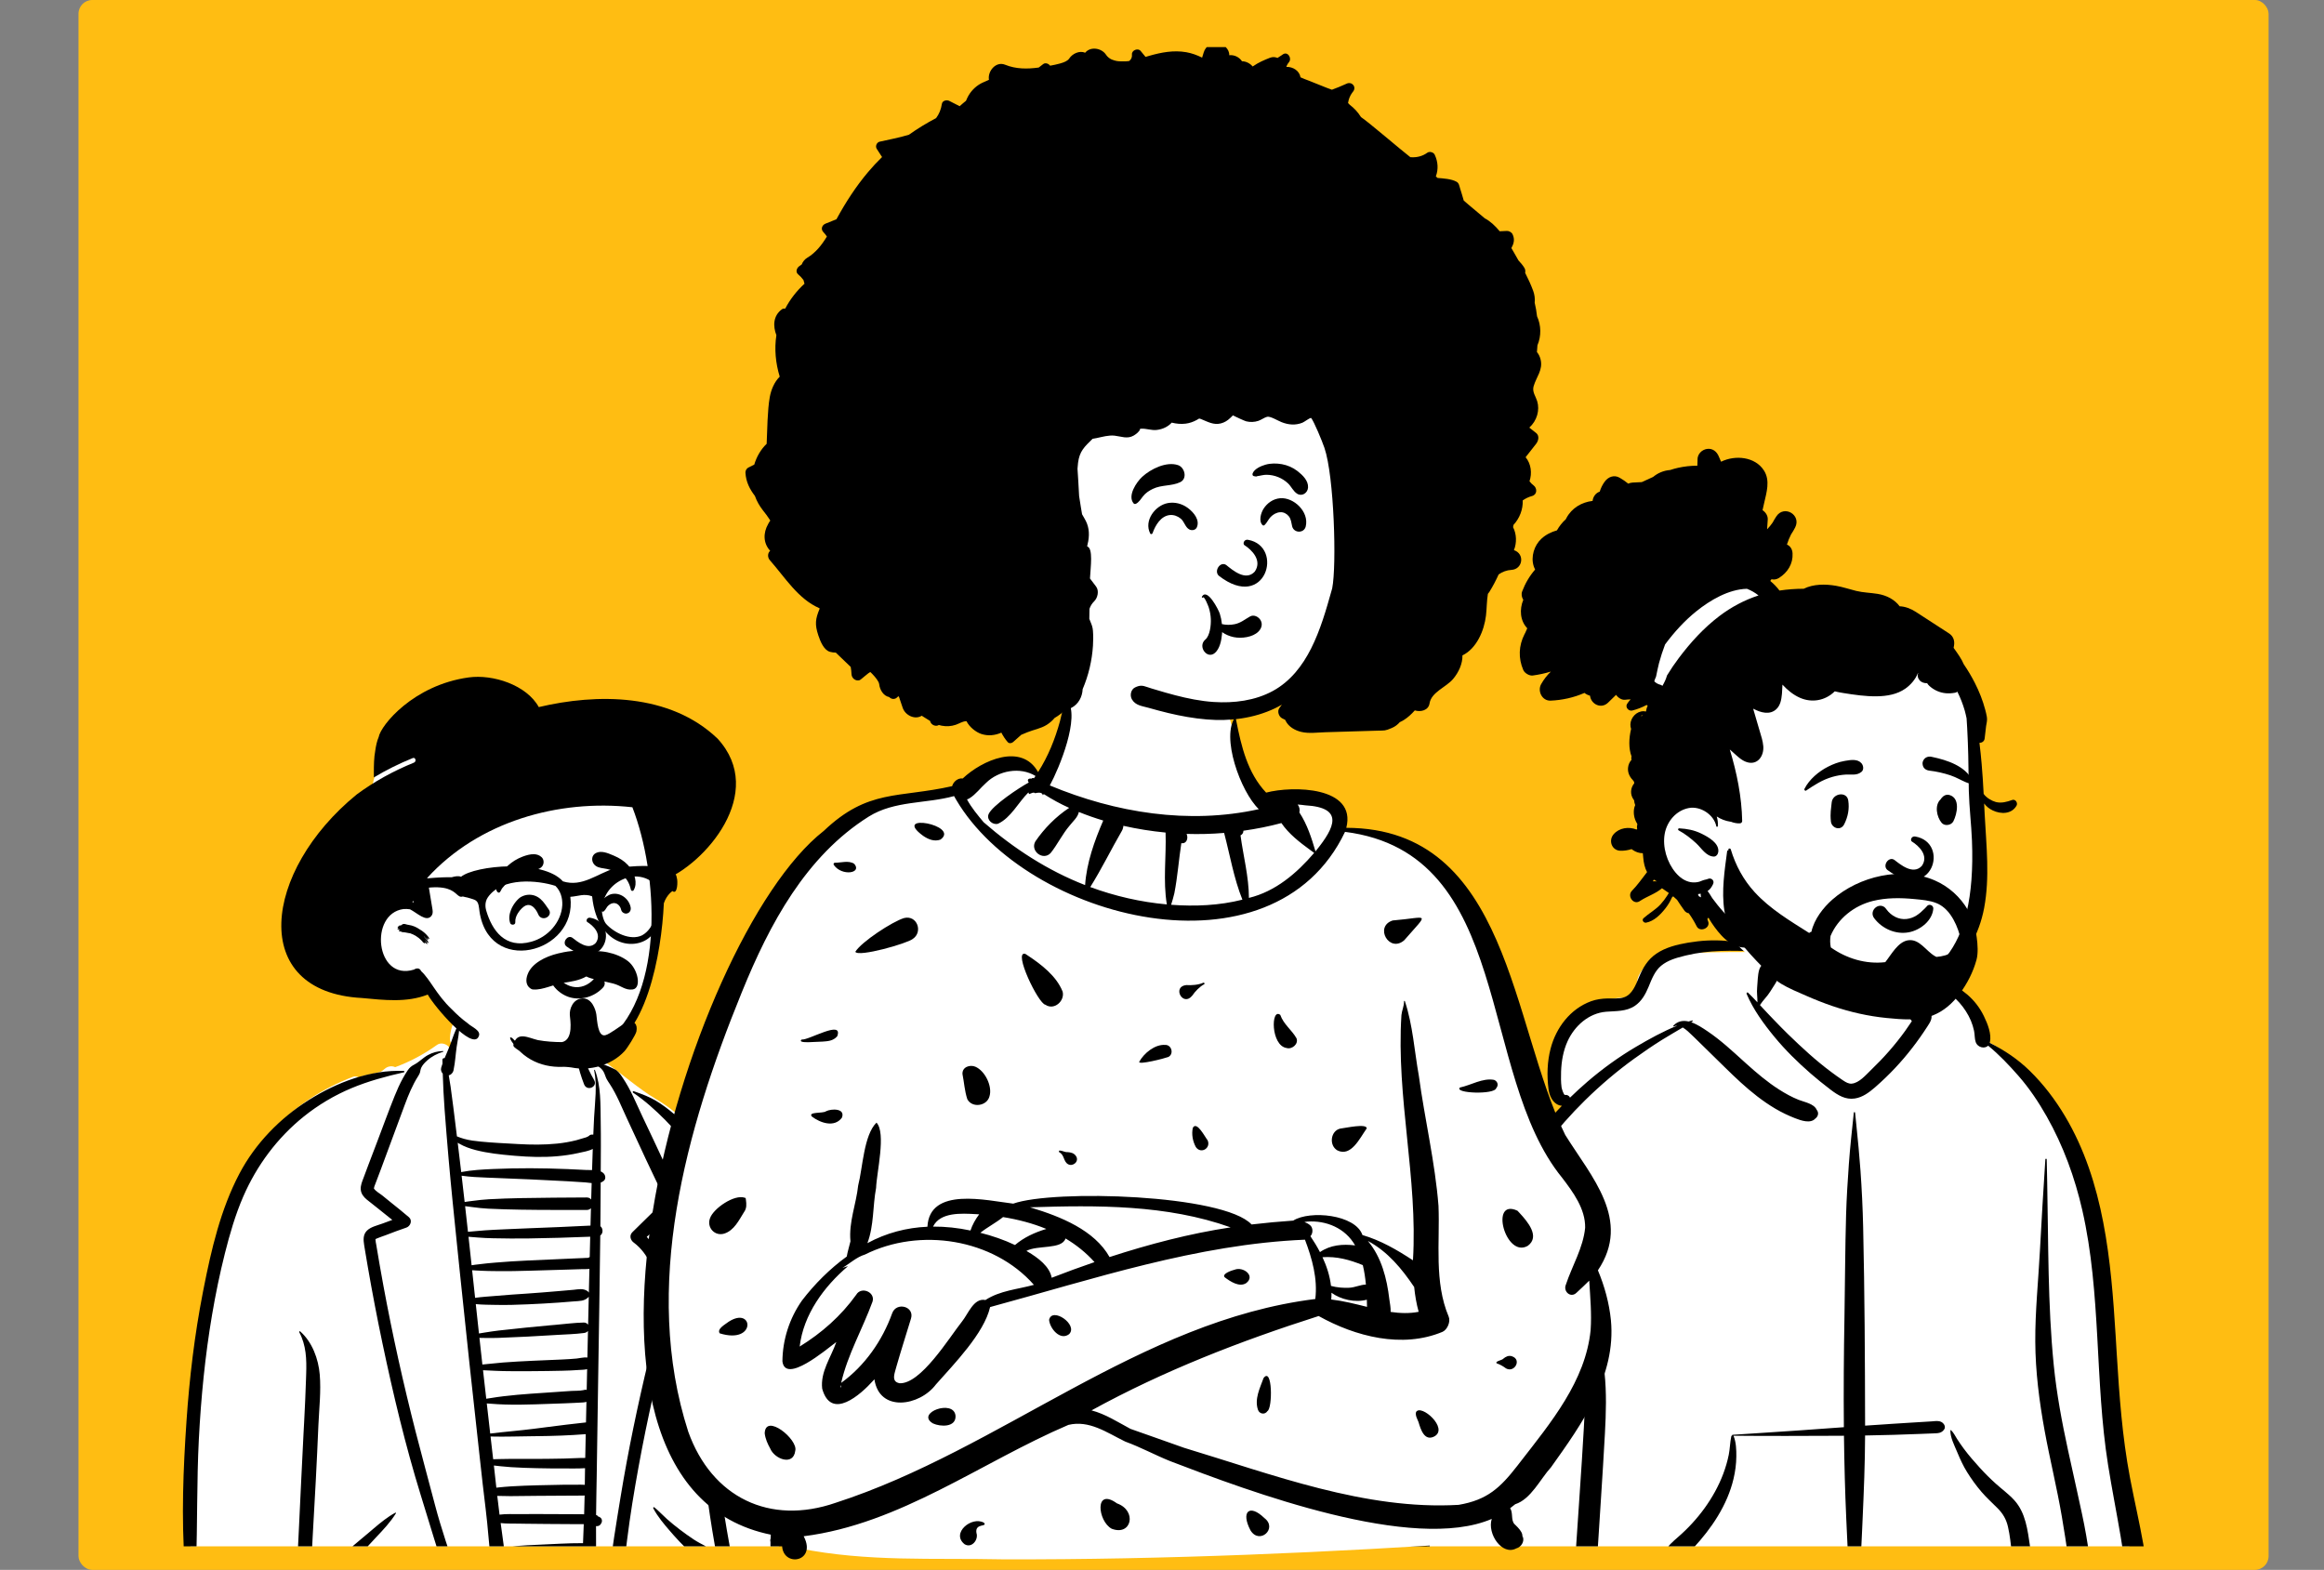 <svg width="3606" height="2436" viewBox="0 0 3606 2436" fill="none" xmlns="http://www.w3.org/2000/svg">
<rect x="0" y="0" width="3606" height="2436" fill="#808080" stroke="none"/>
<rect x="121.8" width="3398.22" height="2436" rx="21.333" fill="#FFBD12"/>
<g clip-path="url(#clip0)">
<path fill-rule="evenodd" clip-rule="evenodd" d="M3300.34 2509.5C3327.69 2508.17 3316.69 2459.97 3314.73 2442.27C3293.07 2377.63 3298.16 2307.09 3289.65 2239.33C3284.34 2176.07 3277.52 2113.01 3271.79 2049.8C3260.53 1921.5 3179.65 1660.29 3087.35 1618.29C3075.72 1566.9 3027.7 1518.92 2966.94 1518.92C2925.5 1469.51 2875.62 1434.73 2811.65 1441.75C2785.21 1442.96 2759.57 1471.21 2734.24 1476.67C2720.06 1478.64 2594.18 1473.56 2568.97 1488.65C2551.4 1497.73 2535.55 1514.52 2540.71 1535.9C2548.95 1561.79 2523.35 1533.77 2469.93 1561.41C2361 1627.31 2426.09 1715.47 2428.98 1718.21C2361 1813.48 2301.59 1890.77 2274.1 2007.22C2256.29 2093.68 2258.29 2182.93 2243.37 2269.82C2238.1 2299.96 2230.01 2329.06 2221.26 2358.32C2211.78 2396.61 2207.17 2492.05 2201.94 2492.91C2192.42 2495.29 2207.44 2514.98 2217.53 2515C2497.23 2561.74 2781.33 2516.93 3062.52 2509.61C3141.77 2506.84 3221.1 2506.2 3300.34 2509.5Z" fill="white"/>
<path fill-rule="evenodd" clip-rule="evenodd" d="M2876.42 1726.61C2876.55 1725.32 2878.28 1725.33 2878.41 1726.61L2880.39 1745.82C2882.79 1769.27 2885.1 1792.68 2886.78 1816.24C2888.87 1845.62 2890.27 1875 2890.94 1904.45C2893.29 2007.01 2893.76 2109.63 2893.95 2212.22C2907.73 2211.26 2921.5 2210.33 2935.28 2209.44C2944.63 2208.83 2953.98 2208.24 2963.33 2207.67L2987.18 2206.21L2996.99 2205.61C3003.63 2205.19 3011.16 2203.51 3015.8 2209.43C3017.66 2211.8 3018.59 2214.88 3016.86 2217.69C3012.86 2224.18 3006.73 2223.96 2999.8 2224.24C2993.25 2224.5 2986.71 2224.76 2980.16 2225.02C2966.14 2225.57 2952.12 2226.08 2938.09 2226.48C2923.37 2226.9 2908.65 2227.23 2893.94 2227.49C2893.79 2270.8 2892.01 2314.05 2890.08 2357.31L2889.21 2376.78C2886.86 2429.43 2884.33 2482.12 2880.73 2534.7C2880.44 2539 2874.39 2538.99 2874.1 2534.7C2870.05 2475.49 2867.38 2416.15 2864.73 2356.86C2862.8 2313.87 2861.69 2270.87 2861.15 2227.87C2859.21 2227.88 2857.26 2227.91 2855.32 2227.92C2800.08 2228.16 2744.86 2228.4 2689.63 2227.88C2689.72 2227.99 2689.81 2228.1 2689.87 2228.25C2693.87 2237.75 2694.25 2249.88 2694.15 2260.08C2694.04 2271.78 2692.48 2283.34 2689.8 2294.72C2680.22 2335.48 2655.5 2371.98 2627.35 2402.16L2626.43 2403.15C2619.79 2410.21 2612.17 2417.32 2608.09 2426.32C2603.93 2435.51 2602.48 2446.27 2600.43 2456.14L2600.19 2457.28L2592.15 2494.67C2589.6 2506.55 2588.87 2523.87 2579.54 2532.44C2570.83 2540.43 2559.3 2536.26 2555.2 2525.96C2552 2517.93 2555.19 2509.11 2557.08 2501.08L2571.93 2438.2C2574.37 2427.95 2577.04 2417.63 2582.3 2408.42C2587.7 2398.98 2595.6 2392.14 2603.67 2385.14C2618.95 2371.89 2632.98 2356.72 2644.84 2340.3C2656.69 2323.88 2666.83 2305.78 2673.93 2286.75C2677.49 2277.22 2680.41 2267.33 2682.42 2257.35C2684.33 2247.88 2684.31 2238.08 2686.36 2228.71C2686.5 2228.06 2687.04 2227.62 2687.66 2227.42C2687.51 2227 2687.74 2226.44 2688.32 2226.4L2733.49 2223.48C2773.65 2220.87 2813.8 2218.19 2853.92 2215.13L2861.01 2214.62C2860.46 2157.24 2860.92 2099.85 2861.95 2042.45C2862.89 1989.81 2862.91 1937.16 2864.47 1884.53C2865.24 1858.41 2866.91 1832.35 2868.76 1806.28C2870.66 1779.63 2873.69 1753.19 2876.42 1726.61ZM2452.27 2031.82C2451.78 2028.89 2455.43 2027.08 2457.12 2029.76C2476.35 2060.3 2485.63 2093.47 2489.54 2129.22C2492.99 2160.76 2491.97 2192.76 2490.25 2224.39C2488.42 2258.12 2486.28 2291.84 2484.11 2325.56L2480.79 2377.26L2472.45 2506.87C2471.85 2516.14 2469.76 2524.57 2461.84 2528.88C2460.83 2529.73 2459.79 2530.48 2458.57 2531.14C2454.29 2533.45 2448.61 2532.28 2446.13 2527.86L2447.13 2528.51C2447.99 2529.06 2447.02 2528.3 2444.21 2526.22L2441.83 2523.11C2440.1 2520.49 2438.99 2517.92 2438.55 2514.8C2437.86 2509.96 2438.75 2504.65 2439.07 2499.79L2444.54 2414.8C2448.79 2348.72 2453.76 2282.67 2457.5 2216.56C2459.24 2185.75 2460.46 2154.91 2459.64 2124.05C2458.81 2093.35 2457.26 2062.14 2452.27 2031.82ZM2618.67 1462.87L2619.74 1462.69C2657.94 1456.29 2699.49 1457.49 2734.41 1476.04C2734.69 1476.19 2734.56 1476.68 2734.24 1476.66L2723 1476.21C2687.42 1474.81 2651.95 1473.98 2616.97 1482.4L2613.39 1483.27C2600.79 1486.36 2587.63 1490.15 2577.51 1498.53C2567.84 1506.55 2563.03 1518.91 2558.39 1530.29L2557.78 1531.79C2553.08 1543.03 2547.13 1553.68 2536.83 1560.71C2523.49 1569.81 2507.45 1568.7 2492.16 1569.93C2465.23 1572.11 2443.21 1591.77 2432.25 1615.83C2425.62 1630.4 2422.79 1646.73 2422.23 1662.67C2421.94 1670.78 2421.9 1679.2 2422.98 1687.26C2423.32 1689.84 2426.48 1699.22 2428.09 1699C2431.67 1698.5 2434.95 1700.38 2436.07 1703.26C2444.91 1694.65 2454.02 1686.29 2463.41 1678.23C2486.83 1658.13 2512.06 1639.92 2538.63 1624.27C2558.91 1612.33 2580.29 1600.49 2602.44 1591.55C2600.69 1591.51 2598.96 1591.86 2597.28 1592.74C2596.55 1593.13 2595.82 1592.2 2596.4 1591.59C2603.37 1584.19 2611.73 1583.14 2620.15 1585.11C2621.95 1584.53 2623.75 1583.98 2625.56 1583.45C2626.45 1583.18 2626.9 1584.43 2626.17 1584.91L2624.1 1586.25C2633.29 1589.35 2642.31 1595.44 2649.45 1600.25C2669.97 1614.07 2688.03 1630.95 2706.34 1647.53L2709.67 1650.53C2725.79 1665.02 2742.31 1679.11 2760.62 1690.74C2770.2 1696.83 2780.27 1702.46 2790.83 1706.64C2799.89 1710.24 2814.63 1712.5 2818.87 1722.14C2822.65 1726.76 2821.07 1732.64 2816.65 1735.75C2809.21 1744.01 2794.31 1738.67 2785.44 1735.23C2774.74 1731.09 2764.37 1726.1 2754.49 1720.26C2735.3 1708.91 2717.61 1694.8 2701.12 1679.79C2683.91 1664.11 2667.67 1647.46 2650.93 1631.29C2643.67 1624.28 2636.59 1617.11 2629.32 1610.12L2625.67 1606.64C2621.97 1603.13 2616.68 1597.67 2611.03 1594.37C2600.39 1600.76 2589.59 1606.89 2579.04 1613.45C2564.32 1622.61 2550.03 1632.43 2535.97 1642.57C2508.89 1662.09 2483.23 1683.95 2459.4 1707.38C2415.71 1750.36 2378.48 1799.43 2345.97 1851.39L2343.5 1855.35C2325.02 1885.09 2307.54 1915.79 2295.15 1948.66C2281.52 1984.82 2274.89 2022.85 2271.29 2061.24C2267.71 2099.35 2266.5 2137.66 2262.51 2175.73C2258.41 2214.79 2250.34 2252.98 2241.16 2291.09L2238.97 2300.13C2230.66 2334.27 2222.08 2368.41 2217.81 2403.35C2215.53 2422.02 2214.16 2440.94 2214.47 2459.76C2214.78 2478.68 2217.73 2497.19 2220.12 2515.92C2221.03 2523.09 2214.02 2529.08 2207.75 2530.03C2200.54 2531.12 2194.34 2526.49 2192.1 2519.74C2185.11 2498.7 2183.84 2475.44 2184.06 2453.36C2184.28 2430.94 2187.12 2408.66 2191.12 2386.63C2198.98 2343.29 2211.11 2300.85 2221.26 2258.03C2230.2 2220.29 2236.2 2182.48 2239.44 2143.81C2242.8 2103.7 2244.81 2063.45 2250.93 2023.62C2256.98 1984.31 2268.36 1946.75 2285.52 1910.9C2301.14 1878.26 2320.62 1847.54 2341.04 1817.76C2365.84 1781.6 2393.07 1747.19 2423.52 1715.84C2420.78 1715.72 2417.97 1714.83 2415.39 1713.21C2407.51 1708.25 2403.83 1698.56 2402.7 1689.7C2400.06 1668.99 2400.7 1647.37 2405.98 1627.12C2414.51 1594.45 2436.65 1565.43 2468.74 1553.65C2476.99 1550.62 2485.77 1549.51 2494.53 1549.3C2502.83 1549.09 2511.9 1550.18 2519.91 1547.53C2532.67 1543.3 2538.14 1528.17 2542.93 1516.7L2543.15 1516.17C2549.29 1501.55 2556.66 1489.02 2569.96 1479.9C2584.15 1470.16 2601.93 1465.73 2618.67 1462.87ZM2981.68 1520.68C2993.16 1516.67 3007.52 1520.31 3018.74 1523.81C3031.25 1527.72 3042.81 1534.91 3052.72 1543.46C3063.17 1552.47 3071.82 1563.59 3077.92 1576.02L3078.5 1577.22C3084.08 1588.75 3090.43 1604.58 3087.62 1617.25C3087.54 1617.6 3087.44 1617.95 3087.34 1618.29C3110.12 1629.58 3131.16 1643.73 3149.47 1661.66C3170.81 1682.54 3188.87 1706.3 3204.15 1731.97C3264.86 1833.92 3275.54 1956.37 3282.71 2072.63L3284.5 2102.11C3288.39 2165.77 3292.95 2229.28 3304.79 2292.06L3305.65 2296.59C3318.3 2362.32 3336.41 2428.55 3334.57 2495.98C3334.02 2516.18 3304.39 2516.05 3303.53 2495.98C3300.29 2420.45 3282.8 2347.53 3270.95 2273.19C3250.1 2142.39 3260.55 2007.54 3231.01 1878.06C3219.42 1827.24 3201.46 1777.95 3175.82 1732.59C3163.16 1710.18 3148.67 1688.53 3131.69 1669.19C3117.09 1652.56 3101.91 1636.55 3084.84 1622.57C3079.39 1628.07 3068.49 1625.27 3065.64 1617.25C3063.69 1611.73 3064.26 1605.29 3063 1599.51C3061.84 1594.15 3060.23 1588.84 3058.09 1583.79C3053.83 1573.73 3047.56 1564.07 3040.34 1555.93C3032.53 1547.13 3023.55 1539.82 3013.51 1533.78C3003.4 1527.71 2992.34 1525.89 2981.68 1521.45C2981.32 1521.3 2981.29 1520.82 2981.68 1520.68ZM3026.29 2219.71C3026.3 2219.18 3026.93 2218.93 3027.31 2219.28C3031.33 2223.01 3033.77 2228.37 3036.73 2232.96C3040.14 2238.25 3043.73 2243.43 3047.49 2248.48C3055.03 2258.6 3063.42 2268.14 3071.88 2277.48C3079.75 2286.17 3088.13 2294.49 3096.83 2302.33C3106.25 2310.83 3116.81 2318.42 3125.37 2327.83C3143.23 2347.47 3146.12 2374.43 3149.89 2399.74L3150.3 2402.48C3152.6 2417.5 3154.66 2432.56 3156.52 2447.64C3157.42 2454.98 3158.32 2462.33 3159.06 2469.68L3159.28 2472.01C3159.94 2479.21 3160.11 2486.52 3156.01 2492.81C3151.61 2499.54 3141.62 2501.9 3135.68 2495.45C3125.48 2484.36 3127.39 2464.66 3126.06 2450.4C3124.97 2438.6 3123.72 2426.82 3122.33 2415.06L3121.62 2409.18C3119.98 2395.8 3118.65 2382.15 3115.61 2369C3112.93 2357.42 3107.82 2348.68 3099.45 2340.29C3091.01 2331.84 3082.24 2323.95 3074.46 2314.85C3066.19 2305.2 3058.74 2294.85 3052.03 2284.05C3046.29 2274.81 3041.68 2264.75 3037.47 2254.71L3036.77 2253.04C3032.69 2243.24 3025.97 2230.5 3026.29 2219.71ZM3173.64 1799.05C3173.73 1797.69 3175.73 1797.66 3175.76 1799.05C3176.01 1810.8 3176.26 1822.55 3176.5 1834.3C3178.45 1928.97 3177.25 2023.87 3186.67 2118.21C3191.12 2162.7 3199.31 2206.53 3208.79 2250.17C3213.63 2272.51 3218.72 2294.79 3223.55 2317.13C3228.26 2338.9 3233.31 2360.77 3237.05 2382.74C3240.72 2404.34 3244.01 2426.1 3245.49 2447.97L3245.67 2450.82C3246.3 2461.42 3249.34 2477 3243.55 2486.39C3237.27 2496.57 3225.26 2496.75 3218.53 2487.04C3212.22 2477.92 3213.79 2461.7 3212.67 2450.82C3211.54 2439.74 3210.34 2428.65 3208.98 2417.6C3206.32 2396.03 3202.82 2374.51 3199.18 2353.09C3191.6 2308.48 3180.6 2264.43 3172.49 2219.9C3164.17 2174.26 3158.26 2128.3 3158.01 2081.83C3157.76 2034.97 3162.68 1988.2 3165.17 1941.45C3167.69 1893.96 3170.56 1846.51 3173.64 1799.05ZM2729.69 1504.59C2732.22 1496.03 2741.12 1490.68 2749.81 1493.09C2757.77 1495.29 2764.34 1505.02 2761.23 1513.35C2757.83 1522.44 2751.9 1530.19 2746.89 1538.45C2742.27 1546.08 2735.53 1552.09 2730.82 1559.58L2736.01 1565.22C2738.6 1568.03 2741.21 1570.83 2743.84 1573.57L2752.89 1583.01C2759.94 1590.35 2767.03 1597.65 2774.32 1604.74C2795.77 1625.58 2817.55 1645.73 2841.57 1663.57C2847.04 1667.63 2852.55 1671.67 2858.21 1675.45L2860.32 1676.86C2864.21 1679.43 2868.54 1681.95 2873.24 1681.51C2884.64 1680.46 2894.95 1668.25 2902.79 1660.66L2903.2 1660.26C2922.62 1641.64 2940.61 1621.29 2956.33 1599.4C2959.83 1594.54 2963.21 1589.59 2966.5 1584.58C2958.9 1575.64 2960.71 1558.17 2960.29 1547.32C2960 1539.7 2959.97 1532.07 2959.93 1524.43L2959.91 1522.89C2959.82 1517.95 2959.6 1513.21 2962.78 1509.14C2962.97 1508.91 2963.35 1508.92 2963.59 1509.04C2967.95 1511.34 2969.29 1515.19 2971.15 1519.52L2971.35 1519.97C2973.61 1525.15 2975.78 1530.39 2977.97 1535.61C2980.27 1541.07 2982.38 1546.62 2984.51 1552.15C2985.5 1554.72 2986.45 1557.3 2987.38 1559.9C2987.94 1561.55 2988.53 1563.2 2989.13 1564.85L2989.27 1564.98C2990.06 1565.65 2990.73 1566.37 2991.31 1567.11C2993.75 1568.33 2995.68 1570.57 2996.59 1573.85C2998.56 1580.99 2994.48 1586.82 2990.83 1592.49C2976.03 1615.53 2959.15 1637.49 2940.39 1657.4C2931.07 1667.3 2921.27 1676.75 2911.07 1685.71L2909.29 1687.27C2900.12 1695.2 2890.17 1702.72 2877.93 1704.57C2863.6 1706.75 2851.94 1699.57 2840.97 1691.3L2839.88 1690.47C2829.48 1682.54 2819.29 1674.34 2809.42 1665.75C2789.3 1648.25 2770.16 1629.46 2753.17 1608.84C2736.64 1588.79 2720.3 1566.36 2710.11 1542.23C2709.49 1540.76 2711.13 1539.22 2712.41 1540.45C2717.38 1545.22 2722.17 1550.25 2726.9 1555.35C2727.03 1547.85 2725.66 1540.28 2726.42 1532.74C2727.36 1523.56 2727.09 1513.43 2729.69 1504.59Z" fill="black"/>
<path fill-rule="evenodd" clip-rule="evenodd" d="M3062.22 1182.25C3058.86 1138.42 3064.07 1092.47 3047.29 1050.81C3018.04 981.684 2936.02 958.636 2872.43 932.318C2846.95 924.735 2761.23 923.675 2731.4 913.639C2663.89 890.924 2647.76 863.86 2594.12 907.109C2585.06 914.498 2579.4 922.527 2575.27 933.498L2575.44 933.545C2574.26 938.119 2575.52 942.683 2578.18 946.169C2554.92 970.118 2545.19 1006.02 2557.12 1037.91C2596.07 1120.87 2594.24 1165.73 2581.69 1254.91C2565.3 1338.18 2602.75 1368.59 2664.76 1413.9C2662.23 1418.83 2661.71 1425.38 2665 1429.73C2736.71 1531.24 2871.91 1579.71 2987.76 1528.19C3034.78 1507.1 3055.78 1456.66 3067.76 1411.14C3081.71 1360.17 3086 1306.46 3074.64 1254.54C3070.06 1230.53 3064.09 1206.69 3062.22 1182.25Z" fill="white"/>
<path fill-rule="evenodd" clip-rule="evenodd" d="M2648.59 696.616C2657.3 695.299 2663.87 700.739 2667 708.407L2667.16 708.82C2668.16 711.429 2669.28 713.967 2670.49 716.462C2692.27 705.698 2723.35 708.464 2737.13 730.263C2746.97 745.832 2740.97 764.31 2737.26 780.82L2734.82 791.698C2739.53 794.715 2743.08 800.117 2742.91 805.71L2742.89 806.141L2741.9 821.311C2745.04 818.103 2747.92 814.61 2750.48 810.889C2752.25 807.624 2754.16 804.416 2756.21 801.308C2768.28 783.015 2795.38 798.912 2785.42 818.502C2783.51 822.28 2781.36 825.859 2779.05 829.309C2776.45 834.399 2774.31 839.631 2772.67 845.006C2777.38 847.074 2781.01 851.665 2781.39 858.594C2782.28 874.776 2773.84 888.278 2760.43 896.761C2756.48 899.256 2752.4 899.74 2748.71 898.814C2748.06 899.698 2747.41 900.582 2746.78 901.48C2752.13 905.857 2756.96 910.847 2761.11 916.379C2773.59 914.497 2786.14 913.613 2798.7 913.584C2814.04 906.014 2832.41 906.171 2848.9 909.008C2859.51 910.833 2869.7 914.383 2880.15 916.935C2891.16 919.615 2902.34 919.715 2913.48 921.54C2927.52 923.835 2939.83 930.365 2947.57 940.787C2956.08 941.044 2965.02 944.551 2972.44 949.313C2989.7 960.406 3006.87 971.655 3024.09 982.818C3030.7 987.104 3033.18 993.946 3031.96 1001.58L3031.88 1002.07L3031.3 1005.23L3032.66 1007.18C3037.93 1014.68 3043.67 1022.53 3047.08 1030.81C3053.39 1039.98 3059.09 1049.59 3064.15 1059.49C3070.95 1072.81 3076.57 1086.93 3080.38 1101.41C3081.33 1105.08 3082.28 1108.77 3082.9 1112.5C3083.79 1117.78 3082.42 1121.87 3081.67 1126.93C3080.73 1133.35 3080.39 1139.85 3079.4 1146.28C3078.74 1150.54 3075.14 1152.64 3071.38 1152.75C3072.79 1163.6 3073.81 1174.52 3074.79 1185.36C3076.16 1200.84 3077.1 1216.37 3077.9 1231.89C3082.06 1237.98 3090.57 1242.8 3096.71 1244.47C3105.22 1246.76 3114.13 1244.27 3122.17 1241.35C3127.23 1239.51 3131.37 1245.91 3128.91 1250.19C3121.17 1263.62 3104.61 1263.56 3092.07 1257.61C3086.76 1255.11 3082.11 1251.47 3078.65 1246.74C3078.87 1251.24 3079.09 1255.75 3079.32 1260.27L3079.53 1264.36C3082.08 1312.17 3087.58 1361.62 3078.67 1408.96C3063.23 1490.95 2995.87 1553.38 2913.59 1558.23C2870.41 1560.78 2834.46 1547.93 2816.58 1540.76C2798.7 1533.59 2805.65 1518.98 2818.06 1523.16C2839.44 1530.35 2878.72 1541.08 2913.87 1536.45C2996.72 1525.53 3066.98 1483.82 3059.76 1304.15C3058.74 1278.67 3055.58 1253.18 3054.9 1227.7C3054.25 1202.79 3054.49 1177.87 3053.4 1152.98L3053.04 1144.49C3052.62 1134.56 3052.16 1124.59 3051.42 1114.66C3050.53 1110.81 3049.8 1106.9 3048.71 1103.12C3045.75 1092.84 3041.88 1082.85 3037.09 1073.31C3036.02 1074.12 3034.84 1074.71 3033.55 1074.93C3023.77 1076.7 3014.6 1076.2 3005.44 1072.1C3001.17 1070.2 2997.4 1067.68 2993.89 1064.56C2992.22 1063.09 2991.1 1061.66 2990.23 1060.18C2985.8 1060.25 2981.37 1058.91 2978.59 1055.7C2975.43 1052.05 2974.9 1048.27 2976.14 1044.77L2976.27 1044.42L2975.96 1044.31C2972.22 1054.05 2964.78 1062.62 2956.61 1068.41C2943.71 1077.59 2927.56 1080.24 2912.07 1080.48C2894.98 1080.74 2876.95 1078.09 2860.08 1075.38C2855.62 1074.66 2851.19 1073.85 2846.84 1072.75C2846.67 1072.92 2846.5 1073.12 2846.32 1073.3C2831.84 1087.25 2811.48 1090.85 2793.11 1082.88C2782.49 1078.27 2773.59 1070.86 2765.72 1062.36C2765.61 1066.81 2765.38 1071.26 2765 1075.66L2764.84 1077.41C2764.06 1085.62 2762.55 1094.32 2756.39 1100.24C2746.44 1109.84 2732.01 1105.99 2720.53 1099.74C2720.54 1100.04 2720.54 1100.36 2720.54 1100.67C2723.64 1111.28 2726.76 1121.9 2729.87 1132.52L2730.54 1134.78C2732.81 1142.33 2735.29 1149.88 2735.97 1157.77C2737.27 1172.85 2727.31 1187.75 2710.67 1182.69C2701.94 1180.05 2694.94 1172.65 2688.23 1166.73L2684 1163.05C2694.94 1199.07 2702.53 1236.39 2703.24 1273.98C2703.28 1276.02 2701.54 1277.56 2699.61 1277.63C2695.11 1277.82 2690.27 1276.92 2685.74 1275.11C2685.49 1275.09 2685.23 1275.08 2684.96 1275.04C2677.24 1273.91 2670.06 1271.1 2663.74 1266.95C2665.19 1271.62 2665.84 1276.62 2665.46 1281.85C2665.36 1283.12 2663.4 1283.56 2663.11 1282.17C2659.46 1264.07 2638.44 1250.4 2620.33 1253.86C2600.88 1257.59 2586.56 1274.44 2583.05 1293.61C2579.29 1314.22 2586.49 1338.04 2599.84 1353.94C2605.98 1361.27 2614.06 1367.38 2623.65 1368.92C2628.04 1369.62 2632.6 1369.38 2636.86 1368.12C2638.67 1367.58 2640.37 1366.83 2642.1 1366.11C2644.61 1365.09 2647.56 1364.93 2649.94 1363.85C2655.33 1361.41 2660.75 1366.41 2658.02 1371.99C2655.64 1376.85 2653.5 1380.13 2649.55 1382.64C2652.75 1386.57 2655.65 1392.05 2656.73 1393.52C2662.22 1400.99 2667.8 1408.04 2674.05 1414.87C2680.42 1421.8 2687.37 1428.13 2694.72 1433.99L2697.8 1436.45C2704.88 1442.1 2711.04 1447.34 2716.03 1455.45C2719.96 1461.85 2714.87 1470.53 2707.5 1470.43C2684.43 1470.11 2667.66 1449.69 2655.71 1431.85C2654.01 1429.3 2652.41 1426.61 2650.93 1423.84C2650.39 1424.71 2649.79 1425.52 2649.13 1426.26L2650.45 1429.83C2654.35 1440.32 2637.52 1447.18 2632.64 1437.39C2629.09 1430.29 2624.97 1423.53 2620.38 1417.14C2617.68 1416.76 2615.04 1415.1 2613.56 1412.96C2609.84 1407.53 2605.67 1402.04 2602.14 1396.25C2600.19 1394.39 2598.18 1392.59 2596.13 1390.84C2595.53 1391.36 2594.92 1391.89 2594.34 1392.45C2591.77 1398.36 2588.58 1403.77 2584.63 1408.86L2583.79 1409.94C2576.22 1419.55 2566.37 1429.38 2554.18 1431.73C2550.46 1432.44 2546.88 1427.78 2550.17 1424.8C2558.71 1417.07 2568.8 1411.81 2576.67 1403.18C2580.54 1398.93 2584.1 1394.25 2587.16 1389.35L2587.86 1388.21C2588.37 1387.37 2588.89 1386.53 2589.43 1385.67C2585.88 1383.24 2582.33 1380.78 2578.78 1378.33C2569 1386.75 2556.26 1390.6 2545.45 1397.57L2544.37 1398.28C2534.59 1404.86 2524.29 1390.29 2532.13 1382.3C2540.77 1373.51 2547.99 1363.04 2555.64 1353.27C2552.04 1346.59 2550.34 1338.69 2549.7 1330.71C2549.45 1328.45 2549.25 1326.19 2549.05 1323.93C2543.56 1324.01 2538.04 1322.11 2533.37 1318.85L2531.6 1317.58C2525.93 1319.41 2519.97 1320.29 2514.27 1320.13C2500.85 1319.73 2495.36 1304.29 2503.75 1294.53C2512.31 1284.55 2527.3 1282.37 2539.18 1287.21C2539.56 1287.01 2539.95 1286.8 2540.34 1286.59C2539.77 1283.96 2539.9 1281.58 2540.54 1279.49L2540.35 1278.22C2537.74 1274.18 2536.03 1269.57 2535.37 1264.7C2534.86 1260.85 2534.96 1257.03 2535.85 1253.22C2536.14 1251.95 2536.76 1250.64 2537.23 1249.32C2536.26 1246.86 2535.69 1244.32 2535.52 1241.77C2535.25 1241.45 2534.98 1241.11 2534.72 1240.76C2528.83 1232.42 2530.02 1222.38 2535.63 1215.64C2535.65 1215.21 2535.69 1214.78 2535.75 1214.35C2535.42 1213.61 2535.12 1212.86 2534.85 1212.1C2529.37 1206.53 2525.35 1199.83 2526.1 1191.53C2526.54 1186.64 2528.53 1182.25 2531.55 1178.96C2531.01 1177.37 2530.96 1175.52 2531.61 1173.98C2526.8 1161.08 2527.4 1145.55 2530.87 1131.12C2530.1 1128.93 2529.71 1126.55 2529.79 1124.02C2530.19 1113.32 2539.39 1103.48 2550.29 1103.61C2551.6 1103.62 2552.83 1103.79 2554.01 1104.04L2554.02 1103.79C2554.44 1100.57 2555.32 1097.6 2556.6 1094.94C2555.97 1094.71 2555.39 1094.38 2554.87 1093.94C2547.89 1097.7 2540.5 1100.56 2532.75 1102.52C2527.06 1103.96 2521.22 1097.43 2524.76 1092.05C2526.41 1089.55 2528.22 1087.3 2530.17 1085.25C2527.4 1085.27 2524.58 1085.46 2521.73 1085.83C2516.6 1086.5 2510.88 1082.98 2507.56 1078.21C2503.43 1082.26 2499.28 1086.3 2495.13 1090.33C2484.63 1100.58 2468.77 1093.04 2467.11 1079.53C2463.98 1078.68 2461.07 1077.26 2458.51 1075.22C2441.95 1082.46 2424.13 1086.44 2405.91 1087.2C2392.84 1087.74 2385.19 1072.4 2391.31 1061.56C2395.41 1054.29 2400.51 1047.76 2406.38 1042.09C2397.27 1044.89 2387.85 1046.92 2378.24 1048.22C2373.05 1048.92 2365.71 1044.58 2363.62 1039.78C2355.67 1021.3 2356.35 1002.04 2365.51 984.058C2365.86 983.346 2366.26 982.661 2366.64 981.977C2367.59 979.596 2368.62 977.243 2369.74 974.934C2358.47 963.1 2357.5 945.507 2363.57 930.779C2361.13 926.801 2360.2 922.01 2361.86 917.676C2366.57 905.201 2373.36 893.681 2381.94 883.786C2381.12 882.19 2380.4 880.493 2379.79 878.668C2374.96 863.912 2380.55 846.104 2391.83 835.825C2398.92 829.352 2407.07 825.474 2415.78 822.993C2419.44 816.463 2424.16 810.575 2429.65 805.613C2429.86 805.143 2430.07 804.672 2430.31 804.202C2438.86 787.977 2454.43 779.28 2471.12 777.27C2471.77 770.925 2476.01 764.866 2482.18 762.898C2483.88 757.409 2486.41 752.162 2489.9 747.401C2495.37 739.901 2504.47 736.365 2513.05 741.284C2517.75 743.979 2522.25 747.073 2526.47 750.494C2528.36 749.599 2530.51 749.02 2532.93 748.836L2533.54 748.798L2547.5 748.085C2553.34 745.476 2559.17 742.738 2565.02 740.072C2568.53 737.149 2572.45 734.711 2576.72 732.901C2581.56 730.862 2586.52 729.707 2591.48 729.322C2595.52 727.996 2599.58 726.827 2603.71 725.915C2613.42 723.776 2623.58 722.578 2633.66 722.678C2633.87 720.051 2633.97 717.392 2633.95 714.702L2633.93 713.354C2633.7 704.728 2640.54 697.842 2648.59 696.616ZM2638.81 1386.75C2637.43 1387.05 2636.03 1387.29 2634.63 1387.46C2635.05 1388.52 2635.47 1389.57 2635.89 1390.63C2637.02 1391.27 2638.16 1391.88 2639.31 1392.45C2638.97 1390.51 2638.77 1388.56 2638.81 1386.75ZM2566.1 1364.97L2565.16 1366.72C2565.01 1367.01 2564.86 1367.29 2564.71 1367.57C2566.71 1367.41 2568.72 1367.45 2570.7 1367.68L2570.69 1367.47C2570.44 1367.38 2570.18 1367.3 2569.94 1367.18C2568.57 1366.52 2567.3 1365.78 2566.1 1364.97ZM2605.4 1285.34C2617.92 1286.08 2628.53 1288.01 2639.92 1293.53L2640.9 1294.01C2650.96 1299.04 2667.6 1308.34 2666.2 1321.67C2665.8 1325.46 2663.07 1329.45 2658.77 1329.16C2646.98 1328.34 2640.24 1316.37 2632.26 1308.9C2624.21 1301.37 2614.32 1293.63 2604.56 1288.45C2603.19 1287.72 2603.73 1285.42 2605.23 1285.34L2605.4 1285.34ZM2548.61 1109.71C2545.61 1109.81 2546.62 1112.74 2548.16 1110.29C2548.29 1110.09 2548.44 1109.89 2548.61 1109.71ZM2710.58 913.642C2682.16 914.395 2653.57 931.297 2632.28 948.382C2613.76 963.245 2597.77 980.924 2583.61 999.979C2579.97 1009.47 2576.84 1019.16 2574.2 1028.92C2572.45 1035.36 2571.37 1041.88 2569.91 1048.38L2569.45 1050.37C2568.31 1052.53 2567.46 1054.85 2566.84 1057.24C2569.42 1059.85 2572.77 1061.72 2576.45 1062.6C2577.64 1062.89 2578.63 1063.5 2579.41 1064.32C2582.37 1059.33 2584.96 1054.07 2586.47 1048.49L2586.53 1048.23C2592.23 1038.82 2598.42 1029.71 2605.06 1020.9C2623.38 996.595 2643.54 974.439 2667.79 956.004C2686.17 942.032 2706.72 931.082 2728.57 923.968C2723.23 919.621 2717.15 916.182 2710.58 913.642Z" fill="black"/>
<path fill-rule="evenodd" clip-rule="evenodd" d="M2932.13 1443.4C2922.62 1439.49 2914.13 1432.97 2907.92 1424.64C2905.77 1421.74 2905.21 1418.69 2905.66 1415.89C2906.17 1412.74 2908.01 1409.89 2910.53 1407.98C2913.06 1406.06 2916.22 1405.12 2919.28 1405.6C2921.93 1406.02 2924.58 1407.48 2926.67 1410.52L2927.11 1411.13C2930.8 1416.16 2935.6 1420.28 2941.08 1422.94C2946.36 1425.5 2952.27 1426.7 2958.38 1426C2970.02 1424.68 2978.04 1418.34 2986.57 1409.73C2987.62 1408.64 2988.68 1407.52 2989.74 1406.38C2990.42 1405.35 2991.35 1404.68 2992.38 1404.34C2993.53 1403.95 2994.83 1403.97 2996.02 1404.39C2997.16 1404.79 2998.19 1405.56 2998.88 1406.57C2999.53 1407.54 2999.9 1408.74 2999.78 1410.11C2999 1419.03 2994.37 1427 2987.79 1433.25C2980.49 1440.2 2970.8 1445 2961.68 1446.69C2951.64 1448.54 2941.4 1447.21 2932.13 1443.4ZM2966.41 1305.73C2977.1 1312.28 2993.39 1327.54 2981.89 1343.76C2968.36 1358.07 2948.87 1341.66 2939.27 1334.25C2930.37 1328.5 2920.36 1343.28 2928.62 1350C2998.01 1401.74 3026.16 1307.45 2971.82 1298.04C2965.84 1297 2963.61 1303.71 2966.41 1305.73ZM2842.08 1245.54C2843.26 1230.77 2865.58 1227.42 2867.8 1242.03C2869.79 1255.12 2867.45 1267.14 2861.6 1278.92C2856 1290.18 2841.95 1284.93 2840.89 1274.68C2839.46 1260.94 2841.34 1254.72 2842.08 1245.54ZM3012 1239C3015.11 1234.9 3019.61 1232.1 3024.99 1233.68C3041.81 1238.63 3036.85 1262.69 3030.95 1274.4C3027.74 1280.76 3017.36 1282.37 3012.67 1276.77C3005.03 1267.64 3001.37 1249.41 3011.09 1240.41C3011.35 1239.95 3011.64 1239.48 3012 1239ZM2861.36 1180.93L2864.02 1180.46C2872.24 1179.03 2882.46 1177.65 2888.28 1184.31C2891.36 1187.84 2892.42 1194.4 2888.28 1197.78C2880.98 1203.73 2872.92 1201.42 2864.19 1201.92C2856.98 1202.34 2850.06 1203.54 2843.13 1205.54C2827.91 1209.92 2815.51 1217.92 2802.51 1226.7C2800.81 1227.85 2799.07 1225.66 2799.88 1224.05C2807.38 1209.25 2821.92 1197.09 2836.49 1189.67C2844.26 1185.72 2852.77 1182.44 2861.36 1180.93ZM2996.68 1174.3L2998.71 1174.72C3020.84 1179.38 3049.6 1188.69 3060.08 1210.59C3060.48 1213.68 3060.05 1214.35 3059.71 1214.78L3059.6 1214.92C3059.31 1215.29 3059.09 1215.8 3057.76 1216.23C3057.39 1216.14 3057.01 1216.04 3056.63 1215.94C3051.83 1214.68 3048.03 1212.93 3044.35 1211.12L3040.36 1209.14C3035.73 1206.85 3031.06 1204.65 3026.11 1203.02C3015.55 1199.55 3004.69 1197.1 2993.66 1195.8C2991.27 1195.52 2988.97 1194.7 2987.15 1193.31C2985.42 1191.99 2984.11 1190.16 2983.51 1187.72C2982.73 1184.57 2982.95 1182.19 2984.63 1179.35C2985.89 1177.21 2987.7 1175.74 2989.77 1174.89C2991.88 1174.02 2994.29 1173.82 2996.68 1174.3Z" fill="black"/>
<path fill-rule="evenodd" clip-rule="evenodd" d="M2840.33 1452.33C2851.79 1425.29 2876.79 1405.42 2905.59 1398.15C2926.73 1392.83 2948.92 1393 2970.48 1395.11C2981.77 1396.21 2993.88 1397.11 3004.53 1401.34C3013.62 1404.94 3021.02 1411.77 3026.59 1419.78C3033.22 1429.27 3037.73 1440.13 3040.89 1451.26C3041.34 1452.84 3041.77 1454.44 3042.16 1456.04C3040.78 1464.44 3037.86 1471.59 3030.14 1476.87C3022.6 1482.03 3013.61 1484.13 3004.65 1484.88C3003.77 1484.46 3002.92 1484.02 3002.14 1483.57C2988.17 1475.52 2978.34 1456.48 2960.71 1459.06C2944.97 1461.36 2934.62 1481.3 2925.26 1493C2895.22 1496.52 2865.21 1487.43 2840.77 1470.13C2839.53 1464.21 2839.46 1458.24 2840.33 1452.33ZM3062.57 1431.82C3060.17 1425.03 3057.14 1418.45 3053.56 1412.25C3041.7 1391.76 3023.49 1375.43 3001.88 1366.09C2950.76 1344.04 2884.61 1359.59 2843.33 1395.75C2829.22 1408.11 2814.96 1426.28 2810.65 1445.82C2809.36 1446.08 2808.15 1446.76 2807.15 1447.71C2777.32 1428.79 2746.6 1410.59 2722.57 1384.36C2705.11 1365.31 2692.97 1342.76 2685.53 1317.98C2684.93 1315.94 2681.66 1316.24 2681.76 1318.49C2681.79 1319.02 2681.82 1319.55 2681.85 1320.08C2681.53 1319.11 2680.06 1319.61 2679.95 1320.55C2675.95 1350.65 2670.95 1382.56 2675.56 1412.82C2678.31 1430.88 2686.45 1444.09 2697.34 1458.37C2709 1473.67 2722.2 1487.89 2735.7 1501.54C2744.26 1510.2 2753.21 1520.19 2763.7 1526.55C2775.89 1533.92 2789.73 1539.53 2802.75 1545.23C2815.99 1551.04 2829.43 1556.4 2843.13 1561.06C2870.51 1570.39 2898.8 1576.84 2927.59 1579.67C2950.65 1581.92 2976.99 1584.38 2999.08 1575.64C3016.02 1568.95 3029.68 1556.85 3040.53 1542.29C3052.33 1526.43 3061.66 1508.37 3066.81 1489.32C3072.17 1469.54 3063.7 1435.01 3062.57 1431.82Z" fill="black"/>
</g>
<g clip-path="url(#clip1)">
<path fill-rule="evenodd" clip-rule="evenodd" d="M1209.33 2376.92C1207.39 2340.83 1205.02 2304.77 1202.18 2268.74C1196.51 2196.98 1189.1 2125.16 1176.76 2054.22C1164.58 1984.22 1147.54 1916.16 1122.99 1849.46C1111.6 1818.51 1099.27 1792.12 1081.38 1764.3C1064.46 1738 1042.87 1720.18 1015.97 1704.3C991.741 1689.99 963.588 1665.18 940.345 1649.16C930.641 1642.47 910.677 1642.91 904.023 1633.02C895.31 1620.07 900.959 1600.24 892.175 1587.33C882.135 1572.57 868.069 1561.1 852.207 1552.77C834.895 1540.98 814.504 1535.65 794.059 1536.39C763.91 1534.55 733.546 1544.2 714.19 1568.86C704.531 1581.17 698.892 1595.37 698.111 1611.1C697.908 1615.19 699.215 1618.41 701.367 1620.74C700.091 1622.46 698.821 1624.17 697.56 1625.9C693.601 1620 684.347 1616.87 678.18 1621.32C658.005 1635.88 636.2 1647.45 613.187 1655.94C607.802 1653.37 601.284 1654.56 596.672 1658.74C594.8 1660.44 592.814 1661.89 590.739 1663.12C582.206 1665.44 573.54 1667.39 564.747 1668.89C561.994 1669.36 559.662 1670.93 557.893 1673.04C555.272 1670.58 551.671 1669.4 547.648 1670.94C501.203 1688.74 457.342 1716.38 424.003 1753.84C387.067 1795.33 367.667 1846.95 352.898 1899.83C336.911 1957.08 326.693 2015.75 318.112 2074.52C309.416 2134.07 300.852 2193.85 294.869 2253.74C291.502 2287.44 290.218 2321.45 291.742 2355.31C292.502 2372.22 294.039 2389.09 296.488 2405.85C297.059 2409.77 297.656 2414.28 298.618 2418.79C295.694 2418.22 292.212 2420.7 292.805 2424.68C296.931 2452.37 330.242 2460.44 353.216 2463.63C390.795 2468.84 428.569 2471.74 466.509 2471.96C503.793 2472.18 541.071 2469.77 578.277 2467.62C616.421 2465.41 654.565 2463.19 692.709 2460.94C845.535 2451.94 998.369 2443.03 1151.2 2434.02C1165.16 2433.2 1181.1 2432.08 1193.06 2423.94C1209.45 2412.78 1210.3 2395.05 1209.33 2376.92Z" fill="white"/>
<path fill-rule="evenodd" clip-rule="evenodd" d="M464.31 2067.17C463.78 2066.17 465.011 2065.27 465.827 2065.99C484.38 2082.35 494.093 2108.64 496.13 2132.93C498.288 2158.69 495.228 2185.36 494.059 2211.11C492.758 2239.79 491.589 2268.49 490.001 2297.15C488.388 2326.24 486.651 2355.32 485.162 2384.41L481.812 2449.85C481.455 2456.83 482.227 2465.4 479.564 2471.91C475.438 2482 463.18 2480.44 460.604 2472.01L460.523 2471.73L460.288 2471.91C458.015 2464.31 459.716 2455.29 460.102 2447.43L463.611 2375.93C466.091 2325.39 468.303 2274.85 470.966 2224.32L471.872 2207.47C473.117 2184.8 474.072 2162.18 474.839 2139.52L475.087 2131.96C475.816 2109.2 475.238 2087.71 464.31 2067.17ZM914.052 1647.61C924.388 1646.62 932.193 1650.06 941.577 1653.69C945.664 1655.27 949.535 1657.1 953.457 1658.99C958.367 1661.35 961.524 1665.54 964.548 1669.96L966.164 1672.35C978.754 1690.89 987.222 1712.28 996.778 1732.46C1007.96 1756.07 1019.25 1779.63 1030.18 1803.36L1035.58 1815.05C1038.28 1820.89 1040.97 1826.74 1043.62 1832.61L1048.2 1842.82C1052.8 1853.17 1056.93 1864.13 1050.37 1874.81C1044.27 1884.74 1033.46 1892.43 1024.9 1900.11C1017.76 1906.52 1010.62 1912.92 1003.48 1919.33C1018.24 1934.19 1028.16 1952.91 1033.99 1972.98C1042.27 1969.52 1052.37 1968.85 1060.93 1967.35C1072.92 1965.25 1074.38 1983.49 1063.07 1983.26C1054.72 1983.1 1044.92 1983.96 1036.35 1982.19C1037.84 1988.78 1038.92 1995.48 1039.61 2002.19C1043.21 2037.38 1035.34 2072.78 1027.14 2106.82L1026.46 2109.62C1017.55 2146.47 1009.1 2183.42 1001.54 2220.57C993.967 2257.81 987.152 2295.2 981.103 2332.72C974.946 2370.91 970.589 2409.3 965.906 2447.69C965.197 2453.5 961.56 2458.48 955.173 2458.48C949.852 2458.48 943.77 2453.49 944.438 2447.69C949.27 2405.89 956.123 2364.3 962.931 2322.78C974.656 2251.28 989.414 2180.4 1006.39 2109.99L1009.36 2097.73C1017 2065.92 1023.93 2033.15 1020.1 2000.35C1016.97 1973.64 1005.86 1945.16 983.903 1928.57L983.234 1928.07C978.104 1924.28 976.131 1917.05 981.183 1912.07C984.398 1908.9 987.617 1905.74 990.837 1902.58L1010.17 1883.6L1014.07 1879.77C1017.32 1876.58 1020.58 1873.41 1023.95 1870.34C1025.98 1868.48 1031.5 1864.94 1031.9 1861.88C1032.16 1859.89 1029.81 1856.38 1028.86 1854.55L1024.5 1845.69C1022.02 1840.65 1019.62 1835.56 1017.2 1830.48C1012.19 1819.97 1007.1 1809.48 1002.2 1798.91L972.73 1735.45C964.417 1717.54 957.012 1698.64 946.144 1682.09L944.002 1678.86C942.213 1676.15 940.633 1673.53 939.503 1670.21C938.416 1667.01 937.052 1663.5 935.043 1660.77C930.336 1654.37 921.339 1650.74 913.811 1649.4C912.723 1649.21 913.118 1647.7 914.052 1647.61ZM687.429 1630.94C688.084 1630.94 688.183 1631.88 687.58 1632.06C678.498 1634.81 669.819 1639.24 662.739 1645.63C659.351 1648.69 655.941 1652.16 653.85 1656.28C653.049 1657.86 652.606 1659.52 652.282 1661.25L652.178 1661.83C651.638 1664.94 650.866 1666.68 649.289 1669.18L649.019 1669.6C640.021 1683.57 633.715 1699.08 627.949 1714.61L615.392 1748.48L602.844 1782.36C598.801 1793.27 594.755 1804.19 590.711 1815.1C588.477 1821.13 586.18 1827.13 583.884 1833.13C582.891 1835.73 581.822 1838.31 580.913 1840.94C580.788 1841.3 580.391 1843.47 580.093 1843.99L580.195 1844.17C582.726 1848.45 589.475 1852.03 593.301 1855.13L606.476 1865.84C615.869 1873.48 625.504 1880.9 634.615 1888.87C640.338 1893.88 636.777 1902.85 630.395 1904.94C619.699 1908.44 609.22 1912.63 598.684 1916.59C594.429 1918.19 589.997 1919.59 585.791 1921.35L583.23 1922.46C582.23 1922.92 582.711 1922.91 582.751 1924.77C582.791 1926.71 583.34 1928.74 583.655 1930.65C587.204 1952.22 590.966 1973.75 594.936 1995.24C608.98 2071.25 625.759 2146.7 644.896 2221.57C654.562 2259.38 664.928 2297 674.806 2334.76C684.66 2372.41 697.625 2409.52 710.004 2446.4C713.497 2456.8 697.092 2461.28 693.685 2450.92C679.417 2407.55 666.365 2363.8 652.886 2320.18C628.939 2242.68 610.067 2163.49 593.377 2084.12C585.104 2044.78 577.538 2005.29 570.685 1965.67C569.388 1958.17 568.115 1950.67 566.869 1943.16L565.053 1932.11C563.808 1924.24 563.099 1916.04 569.186 1909.81C575.131 1903.73 585.335 1901.58 593.158 1898.72L593.726 1898.51C598.703 1896.65 603.716 1894.85 608.71 1892.99C601.354 1887.17 594.088 1881.22 586.749 1875.4C580.83 1870.71 574.817 1866.11 568.982 1861.31C564.171 1857.35 560.248 1852.27 559.746 1845.83C559.234 1839.25 562.04 1833.14 564.304 1827.1L564.521 1826.52C566.743 1820.49 568.971 1814.47 571.256 1808.46L585.395 1771.3C594.38 1747.68 602.986 1723.87 612.436 1700.44C616.175 1691.16 620.249 1682.04 625.064 1673.27C627.385 1669.04 629.875 1664.91 632.581 1660.92C635.612 1656.44 638.363 1654.26 643.061 1651.79C650.571 1647.85 656.465 1641.23 664.007 1637.16C671.41 1633.17 679.026 1631.03 687.429 1630.94ZM711.813 1588.81C712.1 1588.32 712.861 1588.54 712.87 1589.1C713.067 1600.84 710.292 1612.83 708.585 1624.44C706.871 1636.09 706.321 1648.38 703.84 1659.9C703.789 1660.44 703.686 1660.97 703.54 1661.49L703.421 1661.88C702.374 1665.11 699.652 1667.85 696.312 1668.7C697.362 1674.55 698.352 1680.41 699.184 1686.31C700.614 1696.43 701.919 1706.57 703.202 1716.72L704.738 1728.9C706.188 1740.37 707.599 1751.85 708.993 1763.33C712.539 1764.82 716.158 1766.05 719.865 1767.12C728.4 1769.57 737.143 1770.57 745.951 1771.44C763.889 1773.21 781.964 1774.03 799.965 1775.03L803.821 1775.25C824.059 1776.41 844.408 1776.62 864.595 1774.53C874.605 1773.5 884.536 1771.76 894.297 1769.3C899.258 1768.05 904.078 1766.18 909.029 1764.96C910.671 1764.55 912.138 1763.62 913.783 1762.62C914.514 1761.69 915.539 1760.99 916.874 1760.72L917.235 1760.65L917.594 1760.6L917.717 1760.55L917.707 1760.58C918.72 1760.45 919.682 1760.45 920.59 1760.57C920.951 1751.62 921.342 1742.67 921.833 1733.72C923.15 1709.69 926.786 1684.61 921.932 1660.79C921.77 1659.99 922.854 1659.71 923.136 1660.46C932.661 1685.68 931.591 1713.26 932.07 1739.8C932.539 1765.76 932.256 1791.74 932.127 1817.71C933.978 1818.5 935.628 1819.57 936.935 1821.08C939.546 1824.09 940.297 1829.32 936.935 1832.22C935.445 1833.51 933.796 1834.4 932.046 1835.02C931.953 1857.58 931.794 1880.14 931.569 1902.7C935.837 1906.01 936.236 1913.88 931.408 1917.15C930.604 1990.2 929.284 2063.26 928.189 2136.3L925.894 2289.55C925.589 2309.97 925.082 2330.39 924.9 2350.8L925.045 2350.86L925.552 2351.09C926.408 2351.5 927.68 2352.15 927.944 2352.82C928.013 2352.99 928.031 2353.11 928.023 2353.2C929.423 2353.4 930.81 2354.07 932.011 2355.21C934.975 2358.04 934.372 2362.31 932.011 2365.19L931.38 2365.96C929.908 2367.76 927.113 2368.45 924.83 2368.08C924.853 2380.82 924.934 2393.57 924.894 2406.31C924.881 2410.2 924.823 2414.09 924.756 2417.99L924.596 2427.32C924.49 2432.64 924.021 2439.41 918.594 2441.8C912.472 2444.5 906.983 2442.29 904.504 2436.04C903.833 2434.35 903.977 2432.77 904.221 2431.1C904.145 2428.58 903.754 2425.67 903.802 2423.34L904.005 2413.61C904.036 2412.11 904.097 2410.61 904.139 2409.11L903.962 2409.13C882.209 2410.19 860.304 2409.67 838.515 2409.66L828.825 2409.67C820.739 2409.68 812.636 2409.63 804.563 2409.32L801.536 2409.19C795.492 2408.91 789.135 2408.82 782.868 2408.28C783.667 2414.74 784.413 2421.21 785.078 2427.69C785.708 2433.83 779.402 2439.05 773.777 2439.05C767.096 2439.05 763.275 2433.77 762.475 2427.69C758.7 2399 757.155 2370.05 753.549 2341.34C750.318 2315.63 747.517 2289.86 744.669 2264.1L743.718 2255.51C733.298 2161.77 723.182 2067.99 713.505 1974.17L709 1930.31C704.449 1886.1 699.872 1841.89 696.013 1797.62C693.805 1772.31 691.771 1747 689.857 1721.66C688.452 1703.05 687.57 1684.54 686.996 1665.96C684.732 1663.62 683.596 1660.2 684.6 1656.67C685.186 1654.61 685.868 1652.56 686.588 1650.51C686.543 1648.5 686.496 1646.49 686.457 1644.48C686.421 1642.57 688.345 1641.59 689.884 1641.91C692.683 1635.1 695.765 1628.35 698.338 1621.6C702.5 1610.68 705.932 1598.92 711.813 1588.81ZM479.315 1706.81C522.833 1679.4 574.635 1659.67 626.518 1661.8C627.698 1661.85 628.03 1663.65 626.805 1663.93C599.13 1670.14 571.151 1677.7 544.951 1688.71C518.675 1699.76 493.69 1714.63 471.437 1732.5C430.379 1765.47 398.467 1808.35 377.453 1856.69C365.145 1885 356.517 1914.9 348.984 1944.8C341.012 1976.45 334.441 2008.45 328.979 2040.63C318.188 2104.2 311.906 2168.47 308.564 2232.85C305.163 2298.35 306.565 2363.88 304.139 2429.38C303.72 2440.73 287.582 2440.51 286.761 2429.38C281.266 2354.91 284.31 2279.25 289.393 2204.84C293.963 2137.94 301.944 2071.18 314.795 2005.35L315.914 1999.65C327.928 1938.75 342.419 1876.38 371.462 1821.23C396.258 1774.14 434.539 1735.02 479.315 1706.81ZM1083.63 1997.87C1083.85 1997.22 1084.71 1997.23 1084.94 1997.87C1089.9 2011.83 1090.08 2027.58 1091.4 2042.29L1091.5 2043.42C1092.77 2056.84 1093.72 2070.28 1094.6 2083.73L1094.93 2088.77C1098.49 2143.64 1102.93 2198.44 1109.62 2253.01C1116.29 2307.38 1125.31 2361.37 1135.06 2415.25C1136.15 2421.25 1133.5 2427.36 1127.24 2429.09C1121.73 2430.61 1114.64 2427.2 1113.48 2421.23C1107.42 2390.31 1102.53 2359.34 1098.16 2328.14C1090.47 2273.21 1084.73 2218.02 1081.04 2162.67C1079.19 2134.87 1078.05 2107.09 1077.6 2079.23C1077.39 2066.3 1077.72 2053.35 1078.41 2040.43L1078.57 2037.45C1079.33 2024.26 1079.25 2010.46 1083.63 1997.87ZM613.384 2347.31C613.966 2346.99 614.686 2347.64 614.317 2348.25C605.891 2362.01 594.491 2373.88 583.473 2385.58C571.955 2397.81 560.721 2410.4 548.97 2422.39C540.48 2431.05 526.822 2417.08 535.782 2409.14C548.382 2397.97 561.55 2387.35 574.373 2376.43L579.981 2371.65C590.495 2362.72 601.321 2353.88 613.384 2347.31ZM1013.62 2340.42C1012.99 2339.21 1014.42 2338.24 1015.4 2339.03C1022.2 2344.59 1028.29 2351.22 1034.85 2357.08C1041.35 2362.89 1048.09 2368.3 1055.02 2373.59C1061.98 2378.89 1069.08 2383.98 1076.38 2388.8C1082.44 2392.8 1088.68 2396 1095.02 2399.32C1097.95 2399.7 1100.67 2401.15 1102.85 2403.9C1106.29 2408.24 1106.65 2416.43 1101.88 2420.2L1101.02 2420.87C1095.45 2425.27 1088.84 2425.81 1083.36 2420.87C1077.24 2415.36 1071.45 2409.3 1065.57 2403.48L1063.81 2401.74C1057.49 2395.57 1051.33 2389.19 1045.52 2382.54L1040.26 2376.52C1030.5 2365.34 1020.34 2353.28 1013.62 2340.42ZM982.314 1695.54C981.184 1694.79 981.88 1692.76 983.276 1693.25L985.836 1694.14C996.532 1697.87 1007.54 1702.02 1017.25 1707.77C1027.69 1713.95 1037.32 1721.31 1046.53 1729.21C1065.58 1745.56 1081.79 1765.66 1095.57 1786.62C1123.21 1828.67 1140.31 1876.83 1154.11 1925.01C1168.83 1976.39 1180.16 2028.87 1189.41 2081.5C1198.81 2134.99 1206.06 2188.96 1210.83 2243.07C1213.18 2269.72 1214.75 2296.39 1215.54 2323.14C1215.95 2336.89 1215.94 2350.64 1215.83 2364.41C1215.8 2367.95 1215.82 2371.48 1215.86 2375.02L1215.99 2385.64C1216.07 2392.35 1216.87 2399.4 1215.28 2405.96C1212.72 2416.51 1195.36 2414.54 1195.93 2403.76C1195.41 2400.17 1195.39 2396.46 1195.52 2392.74C1195.44 2392.26 1195.35 2391.77 1195.25 2391.28C1194.97 2389.85 1195.21 2388.53 1195.77 2387.39C1195.86 2385.61 1195.94 2383.84 1195.97 2382.1C1196.08 2375.01 1196.07 2367.95 1195.88 2360.87C1195.47 2345.93 1194.88 2330.99 1194.28 2316.06C1193.09 2286.23 1191.43 2256.38 1189.02 2226.61C1180.65 2123.01 1162.97 2018.82 1133.28 1919.15C1119.49 1872.87 1100.47 1827.43 1073.21 1787.44C1061.1 1769.68 1047.45 1753.28 1032.31 1738.06C1017.07 1722.74 1000.29 1707.51 982.314 1695.54ZM776.843 2363.4L778.901 2378.36C779.929 2385.84 780.948 2393.32 781.915 2400.81C788.483 2399.91 795.202 2399.53 801.531 2398.96C812.611 2397.98 823.767 2397.5 834.88 2397.04C857.859 2396.09 880.954 2394.43 903.957 2394.55C904.193 2394.55 904.416 2394.57 904.639 2394.58L905.781 2365.07L889.618 2365.04C875.925 2365.02 862.234 2364.9 848.541 2364.78C836.209 2364.68 823.872 2364.66 811.542 2364.4L806.258 2364.28C796.907 2364.02 786.582 2364.55 776.843 2363.4ZM907.141 2320.55C906.482 2320.62 905.811 2320.69 905.097 2320.72C901.896 2320.86 898.67 2320.76 895.466 2320.79C888.645 2320.85 881.825 2320.89 875.003 2320.89C861.361 2320.89 847.72 2320.97 834.08 2321.14C820.038 2321.31 806.005 2321.56 791.962 2321.58C785.158 2321.6 778.376 2321.41 771.574 2321.22C772.674 2330.94 773.824 2340.65 775.094 2350.33C785.656 2348.9 797.016 2349.62 807.339 2349.52L808.679 2349.5C822.769 2349.26 836.87 2349.44 850.963 2349.46C865.461 2349.47 879.957 2349.52 894.456 2349.64L906.367 2349.74L906.39 2349.14C906.739 2339.62 906.964 2330.08 907.141 2320.55ZM766.329 2274.07C767.65 2285.54 768.889 2297.02 770.153 2308.51C770.993 2308.38 771.843 2308.27 772.709 2308.17C779.523 2307.46 786.323 2306.84 793.161 2306.42C806.792 2305.57 820.422 2305.12 834.075 2304.75C848.115 2304.37 862.157 2304.08 876.201 2303.88C883.025 2303.79 889.842 2303.8 896.666 2303.85C899.867 2303.87 903.101 2303.77 906.295 2303.98C906.676 2304.01 907.041 2304.05 907.402 2304.09L907.641 2286.85C907.683 2283.97 907.726 2281.1 907.772 2278.23C897.226 2278.88 886.505 2278.63 875.967 2278.64L873.538 2278.64C860.297 2278.7 847.051 2278.52 833.812 2278.24C820.154 2277.96 806.524 2277.51 792.89 2276.63C787.367 2276.28 781.883 2275.8 776.39 2275.19L773.642 2274.88C771.252 2274.59 768.79 2274.36 766.329 2274.07ZM908.863 2225.41C883.465 2227.44 858.203 2228.29 832.737 2228.54L828.916 2228.57C806.412 2228.74 783.723 2229.68 761.166 2229.08C762.514 2240.83 763.859 2252.58 765.215 2264.33C768.445 2264.18 771.691 2264.18 774.848 2264.07C781.271 2263.83 787.671 2263.78 794.098 2263.76C807.336 2263.73 820.575 2263.85 833.815 2263.82C847.46 2263.79 861.102 2263.56 874.744 2263.3C885.805 2263.09 896.983 2262.26 908.073 2262.29L908.863 2225.41ZM909.934 2175.27C906.991 2176.25 903.517 2176.31 899.707 2176.49L889.875 2176.98C885.318 2177.2 880.76 2177.42 876.2 2177.58C861.006 2178.14 845.812 2178.66 830.615 2179.15C815.043 2179.65 799.395 2179.94 783.821 2179.44C776.191 2179.2 768.626 2178.8 761.02 2178.16C759.14 2178 757.223 2177.9 755.303 2177.76C757.073 2193.33 758.85 2208.9 760.634 2224.47C783.083 2221.7 805.705 2219.98 828.127 2217.11L848.4 2214.51C868.664 2211.91 888.911 2209.36 909.25 2207.21L909.934 2175.27ZM911.02 2124.57C906.701 2125.64 901.78 2125.59 897.633 2125.85L896.865 2125.91C889.008 2126.51 881.13 2126.8 873.255 2127C857.82 2127.38 842.375 2127.57 826.935 2127.67L817.65 2127.73C805.272 2127.8 792.902 2127.83 780.521 2127.54C772.579 2127.36 764.655 2126.96 756.719 2126.56C754.342 2126.44 751.912 2126.37 749.474 2126.24C751.133 2140.98 752.808 2155.72 754.48 2170.46C757.088 2170.05 759.707 2169.73 762.204 2169.31C768.6 2168.22 774.984 2167.35 781.426 2166.58C795.378 2164.9 809.403 2163.69 823.421 2162.67C837.812 2161.62 852.215 2160.73 866.609 2159.72L876.802 2159C880.2 2158.76 883.598 2158.53 886.998 2158.32C892.804 2157.96 899.552 2158.37 905.311 2157.1C906.87 2156.44 908.602 2156.29 910.335 2156.67L911.02 2124.57ZM912.323 2065.23C910.829 2067.14 908.598 2068.14 905.937 2068.48C892.078 2070.29 877.862 2070.58 863.885 2071.43L861.422 2071.59C846.991 2072.54 832.551 2073.29 818.109 2074.07C803.274 2074.86 788.44 2075.5 773.593 2076.02C767.289 2076.24 760.954 2076.27 754.641 2076.19L751.937 2076.15C749.344 2076.1 746.629 2076.11 743.908 2076.02C745.414 2089.81 746.934 2103.59 748.477 2117.37C751.251 2117.07 754.025 2116.84 756.715 2116.55C764.646 2115.71 772.568 2114.87 780.517 2114.24C795.579 2113.05 810.652 2112.33 825.742 2111.58C841.181 2110.82 856.629 2110.3 872.07 2109.58C879.556 2109.23 887.04 2108.79 894.505 2108.1C899.736 2107.61 905.95 2105.82 911.408 2106.48C911.706 2092.73 912.017 2078.98 912.323 2065.23ZM913.548 2012.07C913.311 2012.44 913.035 2012.8 912.7 2013.13C906.598 2019.19 899.078 2018.72 890.992 2019.36L890.496 2019.4C882.572 2020.07 874.643 2020.7 866.71 2021.28C850.852 2022.43 834.962 2023.23 819.081 2023.95C802.828 2024.68 786.47 2025.19 770.201 2024.86C759.783 2024.64 748.872 2024.68 738.245 2023.66C739.877 2038.84 741.519 2054.02 743.172 2069.2C746.16 2068.64 749.167 2068.2 752.016 2067.75C759.194 2066.62 766.38 2065.48 773.6 2064.64C788.027 2062.97 802.458 2061.41 816.913 2060C829.275 2058.8 841.633 2057.57 854.004 2056.47L861.429 2055.83C876.189 2054.58 891.136 2052.52 905.944 2052.22C908.384 2052.17 911.144 2053.5 912.542 2055.61C912.869 2041.1 913.208 2026.58 913.548 2012.07ZM914.565 1969.04C910.796 1969.5 906.735 1969.24 903.256 1969.35C894.462 1969.64 885.666 1969.91 876.87 1970.17L824.093 1971.73C806.124 1972.27 788.092 1972.67 770.116 1972.41C762.208 1972.3 754.266 1972.29 746.362 1971.85L743.728 1971.69C740.475 1971.48 736.483 1971.44 732.584 1971.05L737.187 2013.9C747.762 2012.36 758.66 2011.79 769.146 2010.89L771.386 2010.69C786.85 2009.27 802.389 2008.34 817.881 2007.28C833.773 2006.2 849.642 2004.89 865.512 2003.54C873.445 2002.87 881.375 2002.21 889.302 2001.47L890.281 2001.38C897.768 2000.59 904.808 1998.92 911.439 2003.36C912.41 2004 913.169 2004.87 913.689 2005.84C913.979 1993.57 914.262 1981.31 914.565 1969.04ZM915.799 1919.03C883.657 1920.33 851.511 1921.32 819.345 1921.75C801.239 1921.99 783.156 1921.82 765.053 1921.44C757.203 1921.28 749.288 1920.9 741.444 1920.29L738.507 1920.06C734.777 1919.74 730.859 1919.51 726.958 1919.13C728.57 1933.87 730.17 1948.6 731.757 1963.34C735.594 1962.62 739.605 1962.29 742.968 1961.86L743.732 1961.76C752.088 1960.6 760.523 1959.93 768.921 1959.19C785.272 1957.74 801.704 1956.81 818.099 1956.01C834.888 1955.2 851.685 1954.51 868.476 1953.76L885.269 1953.01C888.067 1952.88 890.866 1952.76 893.665 1952.64C897.664 1952.47 901.662 1952.31 905.66 1952.14C907.633 1952.06 909.683 1951.79 911.658 1951.89L912.22 1951.82C912.479 1951.79 912.708 1951.76 912.918 1951.74C913.455 1951.33 914.033 1950.98 914.646 1950.73L915.017 1950.58L915.799 1919.03ZM721.688 1871.64C723.181 1884.9 724.657 1898.17 726.113 1911.44C730.697 1910.91 735.337 1910.62 739.714 1910.23C748.54 1909.43 757.408 1908.73 766.261 1908.32L783.954 1907.5C795.748 1906.95 807.542 1906.42 819.346 1905.99C851.648 1904.8 883.95 1903.44 916.233 1901.79C916.461 1892.79 916.696 1883.79 916.936 1874.79C915.387 1876.46 913.148 1877.56 910.206 1877.55C876.314 1877.46 842.394 1877.66 808.506 1877.1C791.542 1876.81 774.599 1876.4 757.655 1875.53C749.364 1875.1 741.027 1874.23 732.8 1873.08C729.291 1872.59 725.451 1872.24 721.688 1871.64ZM716.264 1824.38C717.858 1837.96 719.42 1851.55 720.958 1865.15C725.167 1864.39 729.515 1863.99 733.442 1863.45C741.879 1862.3 750.369 1861.38 758.867 1860.9C775.402 1859.96 791.947 1859.49 808.506 1859.13C842.392 1858.41 876.312 1858.41 910.206 1858.14C913.39 1858.12 915.754 1859.39 917.306 1861.28C917.541 1852.79 917.789 1844.31 918.045 1835.82C914.771 1835.47 911.525 1834.98 908.522 1834.77C899.291 1834.12 890.056 1833.53 880.818 1833C861.54 1831.89 842.243 1830.94 822.951 1830.09C803.655 1829.25 784.352 1828.43 765.049 1827.71L756.607 1827.4C743.184 1826.9 729.533 1826.26 716.264 1824.38ZM710.198 1773.21C711.856 1786.97 713.49 1800.73 715.119 1814.49L715.615 1818.75C731.759 1815.6 748.773 1814.68 765.053 1813.98C784.359 1813.15 803.631 1812.73 822.955 1812.79C842.258 1812.85 861.533 1813.31 880.821 1814.11C890.459 1814.51 900.096 1814.97 909.728 1815.5C912.377 1815.64 915.482 1815.56 918.678 1815.61C918.747 1813.45 918.807 1811.28 918.88 1809.12C919.174 1800.36 919.461 1791.6 919.76 1782.84C913.245 1786.2 904.774 1787.56 898.227 1788.99L897.481 1789.16C886.67 1791.6 875.631 1793.18 864.596 1794.15C842.926 1796.05 821.031 1795.34 799.381 1793.5L795.589 1793.17C776.577 1791.52 756.868 1789.42 738.438 1784.69C729.659 1782.44 720.583 1779.28 712.717 1774.72C711.899 1774.24 711.054 1773.74 710.198 1773.21ZM893.246 1609.68C893.434 1608.94 894.542 1608.77 894.907 1609.46C897.467 1614.35 898.419 1620.22 900.197 1625.46C902.11 1631.09 903.894 1636.76 906.005 1642.32C910.414 1653.94 915.615 1665.11 921.816 1675.88C927.957 1686.54 910.761 1694.15 906.242 1682.48C901.577 1670.44 897.742 1657.98 895.422 1645.25C894.289 1639.04 893.28 1632.75 892.953 1626.44C892.67 1621.02 891.912 1614.97 893.246 1609.68Z" fill="black"/>
<path fill-rule="evenodd" clip-rule="evenodd" d="M1018.74 1373.21C1018.26 1345.93 1017.73 1318.1 1013.69 1291.09C1009.75 1264.67 998.895 1240.8 980.246 1221.62C940.637 1180.88 883.22 1170.93 829.776 1161.81L738.401 1146.22C710.524 1141.46 680.783 1133.86 652.618 1140.61C638.74 1143.93 626.953 1151.65 616.181 1160.79C605.798 1169.59 594.635 1179.05 587.599 1190.89C580.552 1202.75 578.127 1216.62 575.836 1230.04C573.252 1245.16 571.244 1260.41 569.818 1275.69C566.96 1306.31 566.57 1337.15 568.643 1367.83C569.647 1382.71 571.246 1397.55 573.286 1412.32C574.297 1419.65 575.441 1426.95 576.733 1434.24C577.113 1436.38 577.403 1438.76 577.793 1441.16C574.911 1449.4 573.272 1457.93 573.405 1466.43C573.793 1491.46 594.811 1507.22 615.998 1515.68C628.284 1520.58 641.128 1523.92 653.198 1529.4C665.897 1535.16 674.54 1544.5 683.222 1555.16C699.781 1575.49 718.467 1593.77 739.804 1609.01C785.041 1641.33 842.339 1656.62 897.227 1645.02C910.397 1642.23 923.683 1637.91 935.521 1631.39C948.02 1624.52 957.418 1614.55 965.31 1602.77C979.964 1580.9 990.473 1556.27 998.423 1531.2C1006.53 1505.64 1012.29 1480.02 1015.43 1453.36C1018.56 1426.79 1019.22 1399.95 1018.74 1373.21Z" fill="white"/>
<path fill-rule="evenodd" clip-rule="evenodd" d="M727.152 1051.19C764.965 1045.96 817.156 1062.95 835.987 1097.21C925.893 1075.91 1039.29 1075.21 1113.39 1146.13C1190.71 1230.26 1093.59 1341.19 1029.19 1366.2C1033.88 1389.1 1026.57 1535.83 974.841 1601.28C933.788 1656.73 838.187 1682.32 793.949 1616.09L793.604 1615.54C788.865 1607.89 792.947 1608.14 797.812 1613.83C841.13 1652.12 900.028 1652.77 945.415 1612.36C1030.48 1538.5 1021.71 1357.4 981.23 1252.63C865.973 1239.91 742.57 1275.02 662.964 1362.23L668.347 1394.8C669.265 1400.35 670.307 1405.9 671.101 1411.47C671.61 1415.03 671.667 1418.58 669.208 1421.47C661.086 1431.01 647.399 1416.68 636.138 1410.98C632.813 1410.51 629.483 1410.33 626.216 1410.56C572.11 1417.56 582.771 1523.06 642.237 1504.57C647.233 1501.44 651.526 1502.4 653.465 1506.94C667.639 1519.99 676.985 1543.26 700.534 1565.68C708.843 1574.09 716.404 1581.12 725.75 1587.87C731.24 1593.45 747.804 1599.14 742.553 1608.69C732.623 1630.42 674.067 1562.16 663.714 1543.29C631.277 1556.16 595.33 1551.79 561.715 1548.64C384.378 1539.37 408.052 1351.48 553.411 1232.85C580.773 1212.6 610.962 1196.08 642.342 1183.37C646.626 1181.64 644.755 1174.57 640.41 1176.33C619.646 1184.74 599.404 1194.75 580.109 1206.34L580.08 1199.41C580.051 1187.74 580.234 1175.59 582.25 1164.93C583.258 1157.55 584.953 1149.66 587.563 1143.72C590.789 1125.52 641.329 1063.06 727.152 1051.19ZM623.842 1434.78C626.58 1432.16 631.692 1435.28 634.129 1435.2C640.363 1436.06 646.285 1438.71 650.904 1441.97C653.953 1443.69 656.09 1445.3 657.876 1446.79L657.925 1446.77C657.911 1446.77 657.894 1446.79 657.88 1446.79L658.048 1446.9C660.648 1448.76 670.167 1459.22 664.153 1456.41C663.705 1455.82 663.246 1455.26 662.783 1454.71C662.733 1454.78 662.664 1454.86 662.582 1454.93L662.92 1455.43C668.031 1463.16 659.206 1455.02 657.848 1452.86C657.784 1452.91 657.711 1452.94 657.64 1452.98L659.408 1455.14C659.655 1455.45 659.85 1455.7 660.011 1455.9L660.384 1456.27C666.294 1462.1 666.478 1467.36 659.612 1458.73C659.883 1459.13 660.099 1459.56 660.13 1459.95L660.537 1460.47C665.928 1467.45 661.543 1464.97 658.864 1461.99L658.64 1461.73L658.685 1461.8C661.178 1465.66 656.233 1462.95 655.359 1460.89L655.322 1460.8C654.37 1460.02 653.784 1459.14 653.583 1458.92L653.546 1458.88C648.911 1454.11 642.191 1450.07 636.483 1448.23C635.656 1448.07 634.819 1447.95 633.973 1447.86C630.541 1447.09 627.071 1446.56 623.565 1446.27C623.136 1446.22 622.701 1445.91 622.376 1445.5C617.074 1445.32 618.711 1443.13 620.91 1442.73L620.949 1442.72L620.512 1442.68C617.11 1442.35 614.786 1441.12 618.227 1440.37L618.663 1440.28C618.609 1440.2 618.562 1440.12 618.516 1440.03C615.569 1439.71 617.492 1436.83 619.128 1437.52C618.44 1435.26 621.585 1436.39 621.977 1436.05C622.277 1435.72 622.649 1435.43 622.863 1435.41C623.81 1434.74 623.351 1434.8 623.842 1434.78ZM641.876 1398.17L641.185 1398.57C640.626 1398.9 640.052 1399.12 639.476 1399.24C640.29 1399.59 641.094 1399.97 641.89 1400.37C641.877 1399.88 641.868 1399.39 641.868 1398.9L641.876 1398.17Z" fill="black"/>
<path fill-rule="evenodd" clip-rule="evenodd" d="M911.46 1547.32C902.535 1549.92 892.955 1550.15 883.857 1547.47C875.606 1545.04 867.133 1539.68 861.06 1532.59C855.665 1526.29 852.171 1518.64 852.308 1510.47C852.324 1509.54 852.655 1508.76 853.166 1508.16C853.715 1507.51 854.483 1507.06 855.305 1506.87C856.151 1506.67 857.045 1506.74 857.806 1507.09C858.495 1507.4 859.086 1507.93 859.455 1508.72C860.388 1509.95 861.318 1511.16 862.251 1512.34C869.756 1521.66 877.023 1528.62 888.307 1531.11C894.43 1532.47 900.545 1531.87 906.156 1529.8C912.161 1527.59 917.591 1523.7 921.845 1518.72C923.768 1516.47 926.038 1515.55 928.257 1515.54C930.772 1515.52 933.259 1516.69 935.132 1518.57C936.973 1520.42 938.205 1522.92 938.317 1525.55C938.415 1527.85 937.668 1530.26 935.68 1532.4C929.131 1539.47 920.643 1544.65 911.46 1547.32ZM911.188 1430.67C920.337 1436.26 934.277 1449.29 924.435 1463.15C912.85 1475.37 896.17 1461.36 887.95 1455.02C880.328 1450.11 871.765 1462.74 878.837 1468.47C938.232 1512.67 962.336 1432.13 915.816 1424.09C910.694 1423.21 908.791 1428.94 911.188 1430.67ZM825.601 1406.07C822.66 1404.17 819.201 1403.53 815.367 1405.28C812.372 1406.65 807.117 1411.21 803.461 1417.21C800.959 1421.32 799.185 1426.14 799.554 1431.15C799.64 1432.32 799.212 1433.18 798.536 1433.81C798.003 1434.31 797.232 1434.68 796.327 1434.8C795.558 1434.9 794.698 1434.81 793.999 1434.59C792.668 1434.17 791.964 1433.3 791.699 1432.59C789.138 1425.76 790.241 1418.13 793.111 1411.25C796.983 1401.97 804.016 1394.19 808.623 1391.68C816.508 1387.39 825.809 1387.19 833.705 1391.56C840.426 1395.29 844.629 1401.3 848.808 1407.42C849.697 1408.72 850.579 1410.02 851.49 1411.29C853.317 1413.83 853.499 1416.35 852.791 1418.52C852.008 1420.92 850.009 1422.94 847.511 1424C845.201 1424.98 842.521 1425.11 840.149 1424.11C838.146 1423.26 836.307 1421.6 835.143 1418.79C833.184 1414.06 829.919 1408.84 825.601 1406.07ZM974.942 1416.6C972.928 1417.65 971.353 1417.97 969.119 1417.3C967.883 1416.93 966.662 1416.21 965.706 1415.25C964.759 1414.3 964.075 1413.11 963.81 1411.8C963.156 1408.56 961.391 1405.52 958.876 1403.54C956.727 1401.85 954.013 1400.96 951.004 1401.46C947.756 1402.01 944.662 1404.1 942.531 1406.57C941.819 1407.39 941.261 1408.33 940.7 1409.26C939.65 1411.01 938.629 1412.63 937.181 1413.91C936.632 1414.39 935.805 1414.73 935.004 1414.73C934.678 1414.73 934.348 1414.68 934.033 1414.58C930.801 1411.32 930.179 1408.84 930.283 1406.39C930.393 1403.82 931.402 1401.21 933.033 1398.78C936.858 1393.08 944.122 1388.4 949.024 1387.35C955.736 1385.9 962.403 1387.64 967.748 1391.4C973.247 1395.28 977.322 1401.3 978.593 1408.09C978.899 1409.72 978.769 1411.48 978.15 1413.01C977.545 1414.51 976.49 1415.79 974.942 1416.6ZM840.409 1345.28C836.38 1349.22 831.612 1349.83 826.789 1350.38C824.109 1350.68 821.969 1350.93 819.864 1351.41C814.077 1352.72 808.357 1354.7 803.138 1357.54C797.683 1360.52 791.738 1364.11 787.461 1368.71C786.444 1369.81 785.485 1370.95 784.525 1372.11C783.65 1373.16 782.806 1374.17 781.918 1375.14C780.897 1376.26 779.928 1377.43 778.963 1378.6C778.367 1379.59 778.25 1379.83 778.13 1380.08C777.949 1380.46 777.739 1380.89 777.499 1381.35C777.17 1381.97 776.785 1382.65 776.382 1383.27C775.711 1384.41 775.351 1384.72 775.04 1384.86C774.524 1385.09 774.034 1385.2 773.559 1385.14C773.114 1385.08 772.694 1384.87 772.28 1384.52C770.212 1382.76 769.602 1379.88 769.664 1376.82C769.759 1372.17 771.463 1367.03 773.034 1363.87C776.686 1356.53 781.751 1348.9 787.841 1343.42C794.791 1337.16 802.394 1332.42 811.127 1329.16C816.554 1327.13 822.837 1325.27 828.75 1325.5C833.006 1325.67 837.069 1326.95 840.424 1330.12C842.484 1332.07 843.473 1334.84 843.473 1337.61C843.473 1340.44 842.446 1343.28 840.409 1345.28ZM983.137 1381.4C982.881 1381.83 982.526 1382.12 982.132 1382.29C981.718 1382.48 981.256 1382.53 980.813 1382.45C980.372 1382.38 979.953 1382.18 979.62 1381.87C979.301 1381.58 979.058 1381.19 978.95 1380.71C976.275 1368.9 971.082 1360.11 959.997 1354.45C954.545 1351.66 948.275 1349.89 942.339 1348.48C940.615 1348.07 938.792 1347.8 936.957 1347.54C931.204 1346.69 925.41 1345.72 921.66 1341.05C919.401 1338.24 918.452 1334.63 918.989 1331.34C919.493 1328.24 921.296 1325.4 924.572 1323.7C932.729 1319.46 942.865 1323.62 951.103 1327.16C951.714 1327.42 952.313 1327.68 952.9 1327.93C960.956 1331.35 968.302 1335.86 974.342 1342.31C979.133 1347.43 983.573 1354.99 985.361 1362.78C986.849 1369.25 986.499 1375.87 983.137 1381.4Z" fill="black"/>
<path fill-rule="evenodd" clip-rule="evenodd" d="M912.529 1478.11C899.055 1472.01 874.86 1477.33 866.077 1479.45C845.656 1484.37 825.112 1495.01 818.764 1511.67C811.609 1530.46 825.884 1536.37 827.984 1535.4C842.12 1536.4 858.955 1527.47 873.769 1525.17C885.795 1523.28 898.481 1521.63 909.749 1515.21C917.975 1519.76 936.556 1522.21 951.551 1526.19C964.322 1529.58 969.856 1536.92 981.695 1535.36C995.885 1533.49 990.077 1503.49 974.262 1491.34C956.954 1478.04 927.68 1472.64 912.529 1478.11ZM939.205 1606.38C927.417 1609.26 926.625 1583.29 925.305 1574.12C924.273 1566.95 918.454 1548.47 903.703 1549.26C888.951 1550.06 883.406 1565.55 884.154 1575.18C884.639 1581.43 890.366 1613.07 872.087 1617.07C860.433 1617.03 846.95 1616.24 834.696 1613.97C820.274 1610.69 801.52 1599.19 796.566 1621.83C794.783 1629.98 858.315 1654.18 886.507 1656.37C915.098 1662.2 948.549 1653.24 968.905 1631.26C973.536 1626.25 986.579 1605.49 987.509 1600.41C989.461 1589.72 984.94 1582.84 971.785 1586.61C962.493 1591.6 946.786 1604.52 939.205 1606.38Z" fill="black"/>
<path fill-rule="evenodd" clip-rule="evenodd" d="M996.214 1451.4C978.031 1460.2 952.663 1447.22 940.437 1433.62C935.987 1428.67 932.553 1414.5 934.265 1405.51C938.902 1381.18 956.324 1366.58 974.717 1361.59C1000.21 1354.68 1025.87 1372.19 1022.88 1392.86C1020.04 1412.46 1015.75 1440.87 996.214 1451.4ZM872.455 1404.66C870.998 1431.18 849.811 1454.39 824.489 1461.26C783.691 1472.71 763.528 1443.88 754.395 1412.82C753.488 1409.74 751.354 1400.32 757.079 1392.24C779.593 1360.46 834.372 1365.88 861.731 1374.6C869.74 1382.3 873.014 1393.41 872.455 1404.66ZM1015.98 1358.93C1015.96 1358.94 1015.95 1358.96 1015.94 1358.97C1015.84 1358.91 1015.75 1358.86 1015.66 1358.8C1015.76 1358.84 1015.87 1358.88 1015.98 1358.93ZM1050.1 1361.98C1047.73 1334.98 963.455 1345.32 953.601 1347.54C926.709 1355.49 903.482 1377.11 873.416 1367.61C842.263 1332.7 737.355 1342.71 715.362 1360.49C711.199 1358.85 706.137 1359.73 700.774 1361.28C673.23 1360.28 547.489 1369.82 573.208 1405.16C577.111 1407.88 581.011 1405.11 581.119 1399.5C715.195 1350.86 702.198 1396.42 718.099 1391.1C720.527 1391.8 723.06 1392.25 725.276 1392.72C737.583 1396.7 741.762 1395.47 743.383 1409.35C754.521 1516.58 896.584 1479.57 884.932 1391.62C896.468 1390.98 906.56 1385.97 918.759 1390.86C927.229 1473.72 993.563 1477.06 1013.53 1448.34C1028.58 1428.4 1022.61 1398.32 1043.3 1382.64C1051.47 1389.51 1052 1366.32 1050.1 1361.98Z" fill="black"/>
</g>
<g clip-path="url(#clip2)">
<path fill-rule="evenodd" clip-rule="evenodd" d="M1556.98 2419.67C1446.63 2417.31 1346.19 2423.92 1239.94 2402.56L1239.8 2399.01C1217.01 2398.36 1224.55 2377.24 1229.14 2362.47C800.32 2343.56 1080.02 1307.28 1377.18 1237.6C1391.74 1235.14 1407.55 1233.84 1423.59 1233.69C1444.27 1227.42 1464.66 1226.31 1486.29 1220.6C1488.36 1213.09 1488.7 1208.75 1497.88 1210.97C1530.81 1179.8 1590.06 1151.08 1610.05 1211.92C1636.36 1175.66 1651.45 1133.26 1662.44 1090.33L1664.22 1090.62C1668.89 1079.21 1676.54 1064.76 1685.85 1062.38C1700.35 1057.62 1727.69 1058.72 1743.46 1056.78C1777.65 1054.43 1817.36 1048.67 1850.12 1056.45C1932.01 1076.32 1896.52 1172.16 1962.91 1234.55C1993.38 1222.05 2041.13 1225.48 2070.32 1240.37C2089.12 1255.29 2079.69 1272.12 2076.4 1287.9C2286.06 1269.16 2341.84 1510.26 2385.11 1669.2C2402.46 1722.07 2419.69 1757.92 2449.26 1798.74C2487.66 1846.46 2509.23 1908.95 2469.88 1959.3C2526.06 2070.43 2465.07 2174.89 2400.55 2258.78C2387.91 2272.22 2367.42 2309.6 2348.9 2312.16C2343.87 2316.71 2335.85 2322.31 2330.18 2326.38L2337.01 2335.26C2337.83 2343.46 2337.88 2352.27 2343.54 2359.58C2348.98 2364.84 2354.79 2370.22 2354.95 2378.07C2346.28 2388.04 2335.09 2376.9 2326.86 2371.95C2323.71 2378.09 2324.16 2392.69 2314.06 2392.12C2063.52 2409.16 1806.94 2420.32 1556.98 2419.67Z" fill="white"/>
<path fill-rule="evenodd" clip-rule="evenodd" d="M1656.33 1086.79C1676.19 1112.58 1643.82 1191.45 1628.93 1218.8C1730.77 1261.21 1844.43 1279.69 1953.22 1255.61C1924.96 1228.66 1893.74 1142.54 1917 1112.27L1918.07 1117.72C1925.96 1157.76 1935.6 1199.3 1964.57 1229.92C2005.58 1219.07 2105.3 1220.04 2088.97 1284.55C2342.16 1285.14 2344.26 1590.63 2428.67 1761.08C2469.17 1826.18 2531.88 1892.96 2479.38 1971.19C2489.7 1995.86 2496.89 2022.02 2499.56 2048.59C2507.81 2135.3 2454.6 2209.51 2406.63 2276.79C2389.73 2295.28 2375.59 2326.26 2351.03 2334.17C2348.5 2336.33 2345.88 2338.38 2343.18 2340.33C2348.06 2347.41 2344.11 2358.68 2349.82 2364.89L2352.05 2367.04C2355.8 2370.71 2360.94 2376.14 2361.97 2381.01L2362.46 2385.21C2362.67 2386.86 2362.71 2386.77 2362.59 2384.94L2362.52 2384.36C2362.45 2383.57 2362.56 2383.63 2362.86 2384.55L2363 2384.97C2365.57 2392.32 2360.15 2400.74 2352.74 2402.69C2330.7 2414.47 2307.27 2380 2314.65 2356.93C2192.42 2409.5 1938.56 2314.43 1815.75 2267.31C1792.28 2257.91 1770.03 2245.71 1746.3 2237.08L1744.53 2236.22C1717.14 2222.77 1689.83 2203.27 1657.71 2211.07C1522.55 2268.79 1396.87 2364.89 1247.04 2383.84C1270.47 2428.48 1201.5 2434.46 1215.32 2384.6C807.58 2331.85 1061.66 1458.06 1278.25 1289.27C1347.2 1223.79 1393.59 1238.8 1477.37 1219.9C1479.3 1212.86 1486.36 1206.96 1493.84 1207.96C1523.62 1179.73 1585.27 1152.22 1610.72 1198.08C1626.28 1173.84 1637.09 1146.9 1644.66 1119.2C1647.67 1108.2 1648.75 1095.63 1656.33 1086.79ZM1496.71 2396.24C1474.97 2379.07 1508 2351.99 1526.82 2362.91C1532.63 2370 1512.55 2362.93 1515.06 2378.64C1518.72 2389.08 1507.8 2402.97 1496.71 2396.24ZM1940.43 2374.92C1924.96 2345.89 1938.54 2332.95 1961.78 2355.56C1982.99 2371.52 1954.53 2397.44 1940.43 2374.92ZM1724.98 2372.21C1703.16 2360.53 1697.74 2307.22 1733.15 2332.84C1764.65 2344.01 1756 2383.97 1724.98 2372.21ZM1480.35 1235.31C1436.73 1247.33 1388.07 1242.15 1348.07 1267.06C1250.21 1328.48 1193.93 1434.37 1151.59 1538.35L1150.31 1541.5C1064.41 1752.4 995.653 1997.58 1067.94 2221.67C1104.45 2323.62 1194.32 2367.33 1296.61 2331.92C1553.33 2249 1767.86 2049.65 2040.87 2015.7C2044.72 1984.18 2035.98 1953.12 2024.83 1923.66C1857.35 1930.62 1696.77 1984.69 1536.28 2028.21C1526.93 2069.03 1480.23 2116.58 1452.25 2148.25C1426.97 2181.99 1364.44 2192.15 1356.75 2140.28L1355.52 2141.67C1334.89 2164.73 1289.64 2204.69 1275.75 2154.91C1272.63 2128.81 1289.41 2106.22 1297.66 2082.47L1296.79 2083.11C1281.53 2094.48 1218.42 2148.12 1214.03 2112.4C1214.31 2078.74 1225 2045.62 1244.38 2018.05C1263.86 1992.59 1287.79 1968.62 1313.85 1949.81C1315.23 1941.82 1317.73 1934.1 1319.6 1926.2C1316.74 1896.51 1328.48 1868.64 1331.56 1839.56C1338.66 1812.28 1340.21 1761.2 1360.02 1742.01C1375.22 1758.16 1360.16 1819.75 1359.38 1843.31C1353.95 1871.95 1356.3 1901.22 1345.89 1929.06C1375.25 1913.06 1407.07 1904.93 1439.03 1903.56C1442.29 1841.04 1531.06 1862.87 1572.17 1867.72C1634.93 1845.47 1898.42 1853.27 1941.99 1900.04C1963.73 1897.52 1984.53 1895.54 2006.6 1894.03C2032.27 1877.75 2103.1 1884.41 2114.02 1916.43C2142.56 1924.86 2167.37 1939.23 2192.4 1955.65C2200.15 1828.24 2166.25 1702.74 2174.51 1575.14C2175.25 1567.73 2178.69 1561.3 2178.55 1553.76C2178.53 1552.87 2179.84 1552.9 2179.92 1553.76C2192.25 1591.01 2194.6 1630.78 2201.53 1669.41C2210.66 1736.79 2226.7 1803.39 2232.02 1871.2C2234.33 1928.18 2225.05 1989.13 2247.85 2043.15C2251.09 2050.84 2245.74 2063.36 2238.26 2066.65C2175.79 2092.81 2103.12 2074.01 2046.07 2042.12C1924.52 2080.91 1805.62 2127 1693.64 2188.53C1715.19 2194.18 1734.57 2206.76 1754.08 2217.21C1781.85 2226.8 1809.44 2236.91 1837.18 2246.58C1974.49 2287.98 2118.19 2343.55 2263.26 2335.12C2307.86 2327.53 2327.92 2308.48 2354.39 2274.45L2358.76 2268.8C2406.06 2207.78 2460.13 2143.18 2468.06 2064.03C2469.86 2038.35 2467.42 2012.79 2465.92 1987.2C2459.55 1993.7 2452.71 1999.78 2446.09 2006.07C2436.91 2014.79 2425.17 2003.79 2429.67 1993.43C2439.42 1964.01 2456.59 1936.25 2459.57 1905.11C2460.07 1875.81 2440.81 1849.76 2423.8 1827.49C2291.43 1665.05 2349.17 1323.95 2086.99 1290.83C1975.12 1525.41 1593.66 1427.9 1483.65 1241.08L1480.35 1235.31ZM1186.53 2224.09C1187.63 2192.11 1238.67 2233.74 1233.96 2251.19C1231.1 2275.31 1201.77 2264.05 1195.12 2247.76C1191 2240.31 1187.53 2232.57 1186.53 2224.09ZM2197.17 2191.18C2204.53 2177.8 2248.36 2216.29 2225.64 2228.92C2210.26 2237.01 2204.37 2218.06 2201.03 2206.69C2199.2 2201.93 2195.75 2196.44 2197.17 2191.18ZM1447.55 2208.74C1419.95 2192.41 1480.37 2170.42 1482.64 2197.05C1483.53 2215.13 1459.05 2214.17 1447.55 2208.74ZM1960.57 2138.39C1974.44 2119.96 1974.77 2185.26 1966.55 2189.69C1962.75 2195.66 1954.24 2194.25 1951.98 2187.79C1946.15 2171.15 1954.92 2154.04 1960.57 2138.39ZM1304.53 2149.88L1304.23 2150.99C1302.69 2157 1306.31 2149.08 1304.92 2150.24C1304.79 2150.11 1304.66 2150 1304.53 2149.88ZM1604.25 1993.71C1541.09 1922 1427.16 1904.2 1342.02 1946.75C1329.48 1950.41 1318.48 1960.68 1307.19 1967.39C1310.02 1966.37 1312.9 1965.5 1315.8 1964.77C1278.4 1996.51 1246.56 2039.98 1240.81 2089.48C1274.91 2068.45 1304.86 2042.1 1328.49 2009.18C1336.25 1995.66 1358.57 2004.95 1353.82 2019.82C1338.49 2061.84 1315.03 2102.39 1305.21 2145.81C1341.95 2119.29 1369.07 2080.26 1384.32 2037.87C1390.73 2019.69 1419.26 2027.09 1413.57 2045.91C1406.04 2070.83 1398 2095.66 1390.86 2120.69L1388.94 2127.53C1386.54 2136.14 1385.14 2144.03 1395.4 2146.4C1428.48 2148.53 1472.83 2075.63 1492.55 2050.8C1502.22 2039.05 1510.77 2013.56 1529.04 2017.28C1551.77 2002.46 1579.19 2000.72 1604.25 1993.71ZM2332.48 2108.4C2336.26 2105.14 2340.89 2102.88 2345.89 2104.54L2346.38 2104.72C2361.52 2110 2349.79 2130.66 2336.8 2123.39C2332.39 2120.09 2327.6 2117.32 2322.34 2115.51C2319.18 2112.27 2330.6 2110.81 2332.48 2108.4ZM1627.8 2048.09C1632.26 2027.26 1673.54 2055.59 1658.85 2070.26C1644.91 2080.89 1628.99 2061.42 1627.8 2048.09ZM1130.56 2051C1169.31 2025.85 1173.98 2086.76 1116.68 2068.96C1111.97 2061.85 1125.82 2054.88 1130.56 2051ZM2122.44 1925.63C2143.61 1950.89 2151.97 1983.91 2155.72 2015.96C2156.57 2022.27 2158.07 2029.23 2157.76 2035.74C2172.22 2037.85 2187.11 2038.4 2201.25 2035.57C2197.76 2023.05 2195.6 2010.15 2194.29 1997.15C2175.19 1968.75 2153.24 1942.09 2122.44 1925.63ZM2065.95 2005.99C2066.01 2009.46 2065.9 2012.95 2065.62 2016.46C2084.34 2018.65 2102.79 2023.34 2121.11 2027.9L2120.99 2022.35C2120.95 2020.48 2120.91 2018.62 2120.84 2016.78C2102.73 2021.65 2080.48 2016.6 2065.95 2005.99ZM2114.59 1963.12C2093.67 1954.68 2074.5 1949.4 2052.01 1950.81C2058.66 1965.07 2063.47 1980.02 2065.22 1995.37C2074.38 1997.96 2084.76 1998.69 2093.61 1998.24C2102.58 1997.78 2110.86 1993.48 2119.4 1993.28C2118.43 1983.16 2116.99 1973.02 2114.59 1963.12ZM1915.62 1970.25C1928.85 1964.97 1948.34 1979.52 1933.82 1990.91C1923.25 1998.07 1908.8 1988.47 1900.22 1981.93C1895.49 1976.52 1911.48 1971.23 1915.62 1970.25ZM1653.33 1921.76C1647.6 1939.34 1609.89 1931.62 1592.61 1941.09L1594.13 1941.97C1610.74 1951.61 1628.76 1965.32 1631.85 1982.74C1653.83 1974.18 1675.99 1966.09 1698.28 1958.43C1685.07 1943.72 1669.9 1931.6 1653.33 1921.76ZM1909.49 1904.53C1810.28 1869.06 1702.16 1870.1 1598.09 1873.4L1600.83 1874.22C1645.69 1887.8 1698.23 1908.89 1721.61 1950.61C1782.91 1930.68 1845.64 1914.17 1909.49 1904.53ZM2102.64 1932.53C2087.37 1905.58 2057.66 1893.53 2028.58 1895.55L2024 1896.3C2027.16 1897.41 2030.14 1898.97 2032.81 1901.19C2037.59 1905.16 2037.51 1913.88 2033.29 1918.24C2038.64 1926.15 2043.67 1934.4 2048.11 1942.93C2064.14 1931.78 2083.36 1930.17 2102.64 1932.53ZM2370.66 1933.12C2335.94 1953.45 2310.8 1858.29 2354.57 1878.73L2357.69 1882.06C2370.37 1895.71 2389.97 1918.78 2370.66 1933.12ZM1556.34 1888.57C1545.24 1897.54 1532.33 1904.05 1521.1 1912.94C1539.56 1917.6 1557.71 1923.79 1574.89 1931.93C1588.88 1919.97 1605.71 1912.35 1623.53 1906.98C1602.16 1898.15 1579.25 1892.26 1556.34 1888.57ZM1101.59 1890.57L1101.75 1890.14C1107.13 1875.08 1139.57 1852.75 1155.69 1858.6C1156.45 1858.56 1157.19 1859.3 1157.15 1860.05L1157.41 1861.92C1158.32 1868.54 1158.79 1875.02 1154.41 1880.92C1146.56 1893.53 1139.07 1909.24 1123.98 1914.15C1109.11 1918.85 1096.38 1904.79 1101.59 1890.57ZM1519.35 1884.29L1514.4 1884.03C1491.63 1882.77 1458.86 1880.7 1447.74 1903.34C1466.94 1903.21 1486.47 1905.31 1505.83 1909.42C1508.73 1900.71 1513.48 1891.97 1519.35 1884.29ZM1643.68 1788.12C1640.21 1781.52 1653.06 1788.75 1656.05 1787.74C1661.59 1788.08 1666.6 1789.21 1669.73 1794.18C1674.76 1802.16 1665 1810.71 1657.3 1806.58C1649.88 1802.49 1651.67 1791.82 1643.68 1788.12ZM2079.76 1751.22L2080.23 1751.18C2087.9 1750.33 2120.77 1742.87 2120.69 1750.97L2120.06 1751.85C2109.72 1766.54 2096.25 1795.45 2075.21 1785.14C2061.7 1777.47 2064.42 1754.55 2079.76 1751.22ZM1850.85 1750.03C1856.92 1738.88 1869.92 1764.77 1873.78 1769.38C1879.29 1781.66 1863.41 1791.24 1855.58 1779.99C1850.72 1771.2 1848.56 1759.89 1850.85 1750.03ZM1281.52 1724.44C1290.24 1720.04 1312.28 1719.64 1306.24 1734.5C1294.49 1750.05 1272.92 1742.53 1259.74 1732.57C1253.01 1724.84 1277.33 1727.98 1281.52 1724.44ZM1493.43 1666.76C1492.64 1655.62 1505.1 1651.64 1513.49 1655.28C1528.48 1661.77 1540.09 1685.65 1535.35 1701.09C1531.53 1716.41 1508.28 1719.81 1500.89 1705.59C1496.64 1692.46 1496.06 1679.92 1493.43 1666.76ZM2265.27 1687.54C2282.48 1683.91 2300.53 1672.41 2318.2 1675.65C2323.71 1677.71 2325.71 1683.96 2321.6 1688.5C2319.28 1698.96 2255.58 1696.63 2265.27 1687.54ZM1767.68 1647.59C1775 1634.34 1791.83 1620.28 1807.99 1621.43C1817.89 1621.1 1821.76 1635.31 1813.04 1640.03L1812.75 1640.15C1807.27 1642.33 1765.71 1652.96 1767.68 1647.59ZM1996.42 1626.24C1971.63 1622.69 1971.78 1563.25 1986.54 1574.85C1991.57 1589.43 2004.34 1598.12 2011.65 1611.05C2015.34 1619.91 2004.67 1628.75 1996.42 1626.24ZM1243.84 1613.07C1254.37 1614.68 1309.07 1581.51 1299.04 1608.06C1292.52 1615.5 1284.27 1615.68 1275.01 1616.37L1274.76 1616.34C1270.01 1616.04 1235.51 1620.12 1243.84 1613.07ZM1622.12 1559.09C1611.17 1557.82 1571.37 1474.9 1590.84 1480.12L1593.81 1482.06C1615.38 1496.26 1639.16 1514.41 1648.79 1538.64C1652.58 1553.09 1635.66 1568.34 1622.12 1559.09ZM1866.96 1524.98C1868.53 1524.26 1869.93 1526.5 1868.34 1527.34C1861.58 1530.92 1854.24 1538.49 1849.99 1544.89C1835.44 1563.03 1818.23 1530.97 1840.59 1528.56C1848.75 1529.14 1859.47 1528.36 1866.96 1524.98ZM1402.67 1424.59C1422.85 1419.4 1432.62 1445.95 1416.34 1456.92C1408.2 1463.88 1331.71 1485.67 1327.13 1476.92C1336.73 1461.37 1384.67 1430.05 1402.67 1424.59ZM2160.97 1428.31C2216.86 1423.75 2218.36 1413.55 2178.89 1458.99C2155.58 1479.39 2131.97 1437.61 2160.97 1428.31ZM1899.38 1292.47C1880 1294.11 1860.53 1294.6 1841.1 1293.98C1844.1 1300.37 1841.5 1309.67 1833 1308.38C1829 1334.26 1827.18 1360.56 1822.13 1386.27C1820.8 1392.28 1818.92 1398.11 1817.13 1403.98C1854.13 1406.7 1891.69 1405.17 1927.75 1396.04C1914.36 1362.57 1908.54 1327.15 1899.38 1292.47ZM1743.06 1281.43C1742.88 1284.14 1742.11 1286.82 1740.84 1289.08C1724.1 1317.99 1709.41 1348.16 1691.71 1376.46C1729.9 1390.57 1770.02 1399.77 1810.51 1403.4C1804.39 1366.58 1809.82 1329.03 1808.55 1291.9C1786.53 1289.79 1764.64 1286.28 1743.06 1281.43ZM1988.25 1277.17C1968.88 1282.37 1949.18 1286.27 1929.32 1289.05C1929.4 1292.17 1927.6 1295.07 1924.82 1296.24C1929.17 1328.56 1937.75 1360.36 1937.87 1393.31C1979.26 1383.2 2011.98 1355.11 2039.13 1323.44L2032.96 1318.95C2016.46 1306.91 1999.81 1294.06 1988.25 1277.17ZM1606.74 1204.1C1582.73 1189.41 1549.49 1195.67 1530.04 1214.8C1521.43 1222.46 1513.95 1232.82 1504.14 1238.84C1502.91 1239.59 1501.66 1240.1 1500.4 1240.42C1507.16 1253.16 1517.49 1265.38 1526.22 1275.89C1573.04 1316.65 1625.75 1350.89 1683.68 1373.42C1686.05 1338.76 1698.08 1305.1 1711.82 1273.26C1699.01 1269.41 1686.38 1264.98 1673.97 1259.97C1672.39 1268.3 1664.56 1274.73 1659.6 1281.2C1648.36 1294.33 1640.87 1310.38 1630.17 1323.74C1618.24 1336.2 1597.98 1320.31 1606.55 1305.57C1620.36 1285.47 1638.21 1267.27 1658.94 1253.58C1645.27 1247.46 1632.24 1240.27 1619.64 1232.22C1619.1 1232.77 1618.55 1233.3 1618 1233.81C1617.15 1228.62 1609.99 1229.99 1606.18 1230.84C1603.47 1228.55 1599.79 1231.43 1596.77 1232.18C1596.32 1231.38 1595.95 1230.53 1595.69 1229.64C1580.17 1244.93 1568.5 1269.14 1548.47 1278.26C1540.22 1280.53 1530.66 1272.37 1533.8 1263.64C1539.1 1250.24 1582.07 1221.79 1596.26 1214.28C1593.16 1209.77 1595.64 1207.54 1600.68 1208.21C1601.54 1207.13 1602.87 1206.8 1604.25 1207.71C1605.12 1206.54 1605.94 1205.33 1606.74 1204.1ZM1295.45 1338.75C1305.19 1338.79 1316.68 1334.75 1325.41 1340.35C1338.26 1355.02 1306.42 1360.06 1293.94 1342.39C1292.73 1341.05 1293.52 1338.74 1295.45 1338.75ZM2013.45 1248.4C2016.23 1251.67 2017.17 1256.44 2016.16 1260.72C2028.33 1279.26 2035.02 1300.25 2041.14 1321.1L2042.85 1318.98C2070.6 1284.41 2086.33 1253.06 2025.36 1249.65C2021.39 1249.09 2017.42 1248.67 2013.45 1248.4ZM1432.47 1297.05C1382.1 1260.37 1490.47 1280.41 1459.25 1302.83C1449.64 1306.31 1440.43 1302.44 1432.47 1297.05Z" fill="black"/>
<path fill-rule="evenodd" clip-rule="evenodd" d="M2097.13 728.92C2085.57 588.635 2050.38 464.385 1885.01 459.087C1810.38 459.751 1734.2 475.536 1665.58 504.742C1498.77 588.009 1445.85 892.272 1592.81 1014.75C1591.93 1015.25 1591.72 1016.68 1592.76 1017.37C1623.12 1037.7 1656.86 1054.44 1690.66 1068.49C1780.7 1106.39 1886.68 1122.85 1978.5 1081.74C2118.63 1022.38 2120.73 857.199 2097.13 728.92Z" fill="white"/>
<path fill-rule="evenodd" clip-rule="evenodd" d="M2372.94 663.534C2378.7 658.37 2382.99 651.597 2385.17 644.002C2387.15 637.078 2387.29 629.517 2385.18 622.61C2382.93 615.199 2378.06 609.298 2379.15 601.586C2379.27 600.831 2379.42 600.043 2379.66 599.255C2383.87 584.736 2394.23 574.258 2390.52 558.163C2389.48 553.619 2387.51 549.529 2384.76 546.31C2385.07 542.822 2385.33 539.302 2385.55 535.781C2391.63 521.614 2391.41 504.781 2384.93 490.832C2384.14 483.69 2382.94 476.615 2381.26 469.657C2382.03 463.505 2380.96 456.731 2378.97 451.35C2375.48 441.88 2371.16 432.549 2366.48 423.371C2367.03 420.861 2366.79 418.209 2365.4 415.85C2362.87 411.563 2359.52 407.794 2356.11 404.111C2353.69 399.814 2351.26 395.552 2348.84 391.346C2347.73 389.413 2346.49 387.268 2345.13 384.997C2348.84 378.146 2350.82 371.47 2346.9 363.414C2345.42 360.388 2341.37 358.157 2338.04 358.354C2334.39 358.571 2330.71 358.733 2327.01 358.872C2320.1 350.56 2312.26 343.098 2303.87 338.802C2295.36 331.627 2286.74 324.585 2278.36 317.393C2275.98 315.347 2273.59 313.302 2271.22 311.257C2271.2 311.206 2271.18 311.139 2271.17 311.089C2269.41 304.735 2267.44 298.464 2265.47 292.161C2264.24 288.254 2263.87 284.163 2260.05 282.034C2252.07 277.591 2239.79 276.887 2230.63 276.133C2229.72 275.328 2228.81 274.54 2227.91 273.735C2232.06 262.704 2231.32 250.984 2226.09 239.936C2224.3 236.18 2218.1 234.487 2214.7 236.968C2206.86 242.702 2197.54 244.731 2188.33 243.893C2174.79 233.532 2120.18 186.679 2111.75 181.733C2111.64 181.555 2111.56 181.377 2111.45 181.201C2106.7 173.66 2100.94 167.604 2094.47 162.749C2093.54 161.788 2092.62 160.826 2091.69 159.864C2092.51 154.115 2094.65 148.564 2098.09 143.92C2098.46 143.383 2098.88 142.863 2099.3 142.36C2105.33 135.218 2097.97 126.031 2089.55 129.77C2088.95 130.038 2088.34 130.306 2087.74 130.591C2081.26 133.465 2074.1 136.588 2066.64 139.224C2063.91 138.206 2061.13 137.284 2058.59 136.268L2031.42 125.392C2026.95 123.602 2022.22 122.084 2017.9 119.98C2016.39 109.99 2006.33 103.438 1995.89 103.78C1996.49 101.862 1997.39 99.999 1998.66 98.234C1999.03 97.714 1999.43 97.211 1999.85 96.725C2005.22 90.505 1998.05 78.97 1990.37 84.503C1989.83 84.888 1989.28 85.274 1988.74 85.659C1986.6 87.15 1984.42 88.548 1982.21 89.903C1978.68 88.367 1974.7 88.017 1970.53 89.641C1961.31 93.237 1952.8 96.894 1944.68 102.531C1944.35 102.76 1944.01 102.953 1943.68 103.169C1939.65 98.321 1933.24 95.078 1927.48 95.114C1927.36 95.114 1927.27 95.112 1927.17 95.11C1922.86 88.573 1914.96 84.774 1907.33 85.698C1907.85 76.318 1898.41 67.947 1889.83 66.929C1879.8 65.742 1870.75 71.541 1867.74 81.285C1866.9 83.998 1866.07 86.712 1865.23 89.427C1857.44 85.512 1849.22 82.513 1840.63 81.015C1821.07 77.605 1801.95 81.237 1783.11 86.642C1781.23 87.182 1779.34 87.737 1777.46 88.29C1774.78 85.19 1772.26 82.016 1769.85 79.054C1765.69 73.94 1755.7 78.031 1756.37 84.603C1756.84 89.138 1754.99 92.401 1752.01 94.719C1748.74 95.196 1745.58 95.34 1740.81 95.244C1734.51 95.117 1731.64 94.921 1725.05 92.362C1721.98 91.172 1718.15 88.042 1716.36 85.232C1709.5 74.457 1692.07 71.555 1683.77 81.829C1675.03 78.021 1664 83.272 1659.15 90.676C1656.62 94.547 1651.32 96.711 1644.66 98.572C1639.65 99.967 1634.54 101.023 1629.4 101.947C1627.11 98.854 1622.29 96.78 1618.75 99.374C1616.35 101.136 1614.02 102.945 1611.73 104.799C1594.03 107.227 1576.43 107.314 1559.55 100.443C1545.26 94.626 1532.15 110.514 1534.5 123.853C1530.37 125.997 1525.88 127.424 1521.79 129.671C1512.87 134.576 1505.55 142.33 1501.09 151.441C1500.29 153.072 1499.57 154.728 1498.88 156.393C1495.55 159.094 1492.25 161.867 1489.04 164.793C1483.68 162.06 1478.34 159.327 1472.99 156.594C1468.98 154.549 1462.23 155.974 1461.44 161.272C1460.14 169.99 1456.99 177.216 1452.49 183.268C1437.88 190.914 1423.82 199.497 1410.36 209.037C1394.89 213.866 1378.44 216.682 1364.91 219.851C1360.28 220.941 1357.76 226.959 1360.37 230.966C1363.13 235.208 1365.89 239.45 1368.64 243.691C1360.94 251.169 1353.72 258.982 1346.9 267.063C1327.92 289.528 1312.04 314.157 1297.83 340.244C1292.2 342.508 1286.58 344.754 1280.95 347.018C1275.53 349.197 1273.09 355.467 1277.48 360.078C1279.57 362.274 1281.44 364.588 1283.04 367.019C1275.08 380.146 1265.7 392.117 1252.58 399.963C1248.59 402.344 1245.59 406.083 1243.99 410.324C1242.63 411.23 1241.28 412.202 1239.95 413.191C1236.25 415.974 1234.01 422.043 1238.35 425.648C1241.4 428.196 1244.26 431.214 1246.69 434.55C1247.21 436.445 1247.75 438.356 1248.29 440.251C1236.09 451.417 1225.96 464.393 1218.35 478.946C1216.54 478.661 1214.69 478.845 1213.19 479.952C1199.59 489.961 1199.18 505.905 1204.66 520.155C1201.35 541.632 1203.48 563.645 1209.84 584.451C1201.47 592.767 1196.44 604.771 1194.38 616.339C1190.76 636.659 1190.51 667.91 1189.57 688.649C1180.44 697.417 1173.94 708.768 1170.32 720.973C1167.27 722.482 1164.22 723.991 1161.18 725.5C1158.47 726.841 1156.48 730.378 1156.65 733.363C1157.42 747.798 1163.4 759.198 1171.33 769.526C1174.14 777.49 1178.3 784.833 1183.76 791.875C1187.53 796.703 1191.22 801.33 1194.47 806.544C1194.8 807.064 1195.01 807.55 1195.16 807.886C1193.88 809.26 1192.82 811.541 1191.89 813.167C1184.11 826.814 1183.99 842.808 1195.04 854.695C1190.88 858.082 1190.75 864.922 1194.42 869.113C1218.31 896.29 1238.23 929.335 1271.39 943.77C1271.54 944.022 1271.68 944.273 1271.79 944.525C1265.07 960.62 1264.16 968.986 1269.65 985.617C1269.69 985.768 1269.74 985.902 1269.79 986.053C1272.72 994.771 1278.11 1008.74 1287.82 1011.45C1290.89 1012.31 1293.9 1012.69 1296.88 1012.68C1304.6 1020.07 1312.29 1027.48 1319.99 1034.89C1320.66 1038.56 1321.08 1042.27 1321.22 1046.01C1321.43 1052.26 1327.35 1057.32 1333.71 1055.48C1335.95 1054.83 1348.34 1042.84 1350.62 1042.91C1351.76 1044.05 1352.87 1045.19 1353.99 1046.34C1358.08 1050.62 1363.75 1057.36 1364.22 1061.83C1365.13 1070.27 1370.69 1079.92 1379.66 1081.63C1383.03 1085.04 1388.42 1086.06 1392.55 1081.62C1392.82 1081.33 1393.09 1081.05 1393.37 1080.8C1393.81 1080.74 1394.23 1080.69 1394.67 1080.64C1396.66 1086.55 1398.64 1092.45 1400.65 1098.33C1404.57 1109.93 1419.56 1117.39 1430.2 1110.62C1431.92 1111.64 1433.6 1112.73 1435.28 1113.82C1437.84 1115.45 1440.44 1117.11 1443.1 1118.67C1443.25 1119.1 1443.4 1119.54 1443.54 1119.96C1445.25 1125.17 1452.39 1127.97 1456.79 1124.97C1458.15 1125.41 1459.55 1125.76 1460.96 1126.05C1468.39 1127.5 1475.87 1127.1 1483.04 1124.64C1488.18 1122.89 1493.08 1119.56 1498.6 1119.1C1498.95 1119.08 1499.3 1119.1 1499.65 1119.09C1504.16 1128.28 1514.45 1136.2 1522.57 1138.89C1533.2 1142.42 1544.08 1141.16 1553.76 1136.84C1556.37 1142.04 1559.65 1146.96 1563.57 1151.51C1565.74 1154.03 1569.66 1153.49 1571.9 1151.51C1576.15 1147.76 1580.38 1143.99 1584.6 1140.21C1587.66 1139.04 1590.74 1137.63 1593.96 1136.32C1604.02 1132.23 1615.04 1130.54 1624.35 1124.63C1628.76 1121.82 1632.92 1118.24 1636.34 1114.09C1642.79 1110.38 1648.71 1105.77 1654.04 1100.48C1656.7 1100.49 1659.48 1099.87 1662.18 1098.52C1673.44 1092.82 1679.37 1081.21 1679.89 1069.34C1689.02 1047.97 1694.41 1025.17 1695.89 1001.83C1696.36 994.168 1696.44 986.439 1695.85 978.777C1695.45 973.378 1694.09 969.774 1692.03 964.895C1691.34 963.302 1690.72 961.844 1690.23 960.234C1690.35 955.07 1690.42 949.907 1690.48 944.76C1691.88 940.417 1694.37 936.377 1697.84 932.973C1703.21 927.709 1705.67 916.778 1700.79 910.273C1697.61 906.065 1694.44 901.857 1691.26 897.648C1692.15 879.592 1696.49 850.856 1686.86 847.838C1687.25 845.155 1688.07 842.506 1688.55 839.841C1690.8 827.032 1689.46 815.581 1682.62 804.382C1681.19 802.051 1679.97 799.989 1678.98 797.977C1678.36 794.289 1677.74 790.6 1677.11 786.912C1676.15 781.228 1675.21 775.495 1674.4 769.727C1673.98 762.384 1673.59 755.041 1673.17 747.681C1672.78 740.907 1672.35 734.134 1671.89 727.344C1672.08 724.309 1672.35 721.275 1672.73 718.24C1675.04 700.15 1682.47 693.461 1695.33 680.887C1697.35 680.568 1699.36 680.216 1701.33 679.814C1710.5 677.919 1720.1 674.985 1729.55 676.041C1739.8 677.181 1748.98 681.591 1758.95 675.958C1761.88 674.281 1768.33 669.654 1768.89 665.982C1768.92 665.747 1768.97 665.546 1769.04 665.395C1769.73 665.295 1770.62 665.211 1771.18 665.194C1779.09 664.926 1786.65 668.027 1794.63 667.172C1804.08 666.167 1812.53 661.992 1818.09 655.805C1825.21 657.549 1832.49 658.337 1839.88 657.365C1846.08 656.56 1851.63 654.548 1857.12 651.564C1861.11 649.418 1859.85 648.797 1864.2 650.541C1874.08 654.531 1883.02 659.796 1894.15 657.063C1899.93 655.654 1904.91 652.553 1909.11 648.378C1910.1 647.406 1911.78 645.947 1912.91 644.572C1918.2 647.238 1931.5 653.257 1933.69 653.793C1939.89 655.302 1946.46 655.068 1952.48 653.056C1956.91 651.58 1962.33 647.557 1966.22 646.735C1971.26 645.662 1982.44 652.637 1988.45 655.034C1998.99 659.242 2010.16 660.282 2020.83 655.939C2024.5 654.447 2031.64 648.496 2034.39 648.546C2038.85 654.028 2051.31 684.022 2055.05 694.97C2070.19 739.231 2074.11 877.429 2067.12 912.687C2066.86 913.727 2066.57 914.749 2066.28 915.789C2057.69 946.453 2048.75 977.637 2034.39 1006.21C2020.83 1033.13 2002.09 1057.37 1975.2 1072.08C1947.31 1087.33 1914.58 1091.34 1883.22 1089.28C1863.03 1087.97 1843.18 1083.93 1823.65 1078.87C1813.44 1076.23 1803.32 1073.3 1793.25 1070.25C1788.86 1068.93 1784.39 1067.68 1780.08 1066.14C1772.47 1063.41 1768.48 1063.19 1761.19 1066.7C1754.56 1069.88 1752.85 1079.29 1756.31 1085.2C1761.93 1094.86 1772.24 1095.53 1782.19 1098.35C1792.33 1101.22 1802.5 1103.97 1812.74 1106.43C1832.35 1111.12 1852.29 1114.73 1872.4 1116.39C1908.4 1119.39 1945.5 1114.76 1978.26 1099.12C1981.97 1097.34 1985.54 1095.45 1988.99 1093.4C1987.71 1095.18 1986.41 1096.96 1985.1 1098.72C1981.46 1103.6 1984.16 1111.9 1989.26 1114.56C1990.88 1115.4 1992.49 1116.2 1994.13 1116.99C1994.35 1117.51 1994.58 1118.03 1994.85 1118.55C1999.52 1127.87 2009.28 1133.37 2019.23 1135.75C2031.06 1138.57 2044.29 1136.57 2056.31 1136.22C2067.46 1135.89 2078.61 1135.55 2089.74 1135.22C2092.37 1135.15 2094.99 1135.07 2097.62 1134.98C2110.86 1134.58 2124.07 1134.19 2137.29 1133.79C2149.08 1133.44 2148.53 1134.34 2159.59 1129.65C2164.52 1127.54 2168.56 1124.55 2171.97 1120.58C2174.09 1119.64 2176.14 1118.57 2178.11 1117.34C2184.44 1113.42 2190.07 1108.16 2195.25 1102.36C2204.06 1105.12 2216.4 1102.56 2218.12 1091.54C2220.88 1073.92 2243.89 1066.39 2254.63 1053.65C2263.3 1043.37 2269.5 1029.91 2269.18 1016.99C2291.04 1006.46 2302.92 978.71 2305.7 955.171C2307 944.257 2306.8 932.571 2308.67 921.472C2309.49 920.584 2310.23 919.645 2310.86 918.639C2316.34 909.803 2321.13 900.7 2325.34 891.378C2331.06 887.27 2337.95 884.739 2345.16 884.32C2362.87 883.297 2366.21 859.507 2349.32 853.773C2349.23 853.739 2349.16 853.723 2349.08 853.689C2353.66 842.289 2353.27 828.792 2347.72 817.995C2347.95 816.822 2348.17 815.665 2348.39 814.491C2357.87 804.348 2363.31 790.248 2362.7 776.517C2367.03 773.483 2371.88 771.136 2377.18 769.677C2385.39 767.43 2385.44 757.472 2379.37 753.012C2376.93 751.218 2374.91 749.122 2373.23 746.809C2377.42 734.268 2375.77 719.766 2367.2 709.472C2372.64 702.531 2378.08 695.59 2383.52 688.649C2387.12 684.055 2389.02 676.259 2383.52 671.9C2380 669.1 2376.48 666.317 2372.94 663.534Z" fill="black"/>
<path fill-rule="evenodd" clip-rule="evenodd" d="M1864.97 925.788C1873.22 911.635 1890.81 946.306 1892.68 952.268C1894.34 957.549 1895.43 962.959 1895.98 968.431C1902.38 969.926 1909.02 969.929 1915.58 968.619C1925.32 966.67 1931.28 961.209 1939.74 956.519C1945.59 953.279 1952.96 957.079 1956 962.453C1959.58 968.778 1957.3 975.344 1952.6 980.059C1943.67 989.001 1926.12 991.055 1914.47 988.681C1907.8 987.321 1901.68 984.711 1896.28 980.919C1896.25 981.627 1896.22 982.335 1896.17 983.041L1896.06 984.267C1895.17 994.185 1892.56 1006.66 1885.17 1013.11C1873.05 1023.69 1858.1 1003.34 1869.87 992.762L1870.24 992.445C1877.55 986.279 1879.15 969.737 1878.76 960.626C1878.5 954.679 1877.46 948.656 1875.66 942.992L1875.29 941.864C1874.75 940.264 1868.84 925.087 1866.7 927.02L1866.6 927.129C1865.72 928.226 1864.29 926.949 1864.97 925.788ZM1930.85 845.922C1941.99 852.982 1958.97 869.444 1946.98 886.946C1932.88 902.379 1912.57 884.684 1902.56 876.682C1893.28 870.48 1882.86 886.431 1891.47 893.673C1963.78 949.498 1993.13 847.768 1936.49 837.621C1930.25 836.503 1927.94 843.738 1930.85 845.922ZM1811.91 780.667C1822.8 778.653 1833.95 781.476 1842.96 788.117L1843.64 788.629C1852.32 795.247 1862.03 806.868 1857.05 818.276C1855.05 822.856 1849.06 823.575 1845.27 821.498C1838.94 818.041 1837.8 809.534 1832.15 804.825C1827.53 800.966 1821.3 798.625 1815.34 799.19C1801.34 800.516 1792.72 814.914 1788.38 827.322C1787.82 828.909 1785.58 829.526 1784.71 827.821C1774.46 807.839 1792.61 784.238 1811.91 780.667ZM1986.28 773.126C2007.14 771.334 2031.54 793.876 2026.05 816.828C2023.42 827.84 2007.75 827.525 2004.97 816.828C2003.44 810.941 2003.59 805.733 1999.53 800.845C1996.17 796.809 1991.4 794.465 1986.28 794.825C1980.64 795.222 1975.43 798.164 1971.47 802.3C1967.89 806.035 1965.76 811.5 1962.06 814.805C1961.14 815.617 1959.92 815.669 1959.02 814.805C1952.65 808.679 1956.48 795.925 1960.52 789.53C1966.3 780.378 1975.71 774.035 1986.28 773.126ZM1772.2 739.959C1785.58 727.611 1809.89 715.686 1827.92 721.763C1838.3 725.256 1842.82 742.681 1831.24 748.205C1817.83 754.6 1802.37 751.998 1788.73 758.627C1783 761.412 1777.61 764.893 1773.62 769.998C1770.47 774.022 1767.28 779.316 1762.73 781.635C1761.53 782.246 1759.92 782.261 1758.96 781.129C1748.99 769.375 1763.5 747.989 1772.2 739.959ZM1963.29 721.152C1971.56 718.733 1980.73 718.782 1989.13 720.301C1997.52 721.821 2006.05 725.449 2012.9 730.742L2013.7 731.362C2021.18 737.242 2030.11 745.797 2029.63 756.213C2029.23 764.911 2020.46 770.794 2012.88 766.235C2006.71 762.517 2003.8 755.07 1998.57 750.111C1994.26 746.018 1989.19 742.791 1983.78 740.53C1977.77 738.019 1971.76 736.842 1965.31 736.73C1960.35 736.644 1955.35 738.342 1950.48 738.885C1950.88 739.743 1947.03 739.343 1944.83 738.582C1943.19 737.856 1943.18 735.701 1943.75 734.303C1946.56 727.377 1956.78 723.053 1963.29 721.152Z" fill="black"/>
</g>
<defs>
<clipPath id="clip0">
<rect width="1607.76" height="1753.92" fill="white" transform="translate(1973.16 645.54)"/>
</clipPath>
<clipPath id="clip1">
<rect width="1376.34" height="1498.14" fill="white" transform="translate(60.9 901.32)"/>
</clipPath>
<clipPath id="clip2">
<rect width="3605.28" height="2362.92" fill="white" transform="translate(0 73.08)"/>
</clipPath>
</defs>
</svg>
